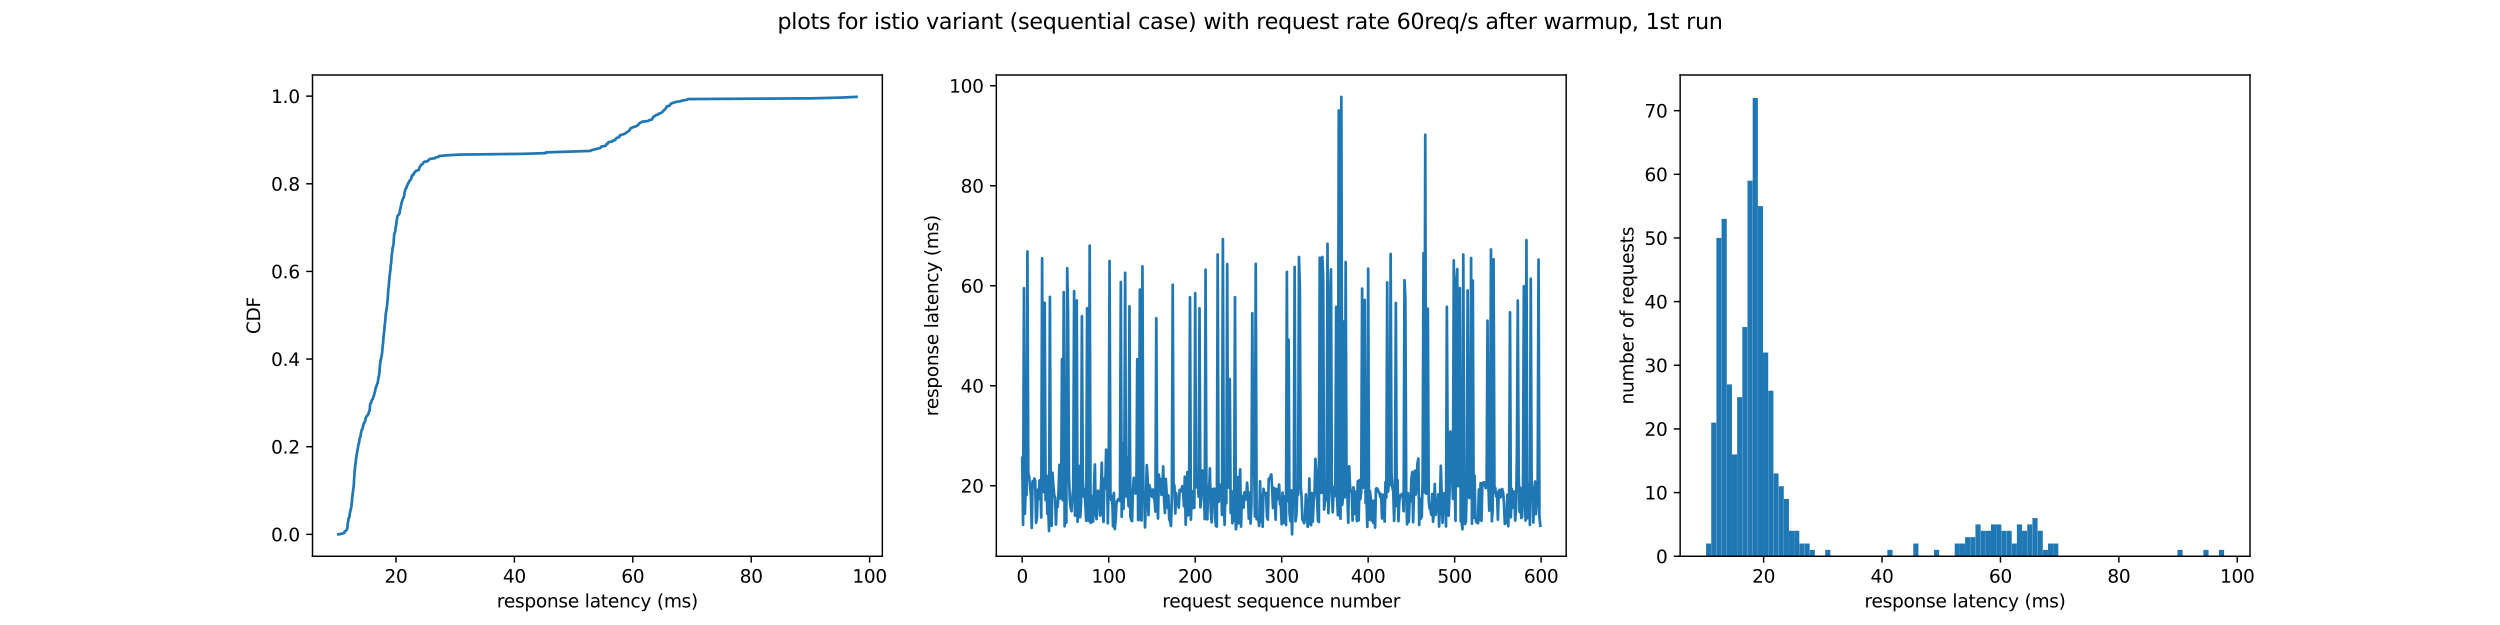 <?xml version="1.0" encoding="utf-8" standalone="no"?>
<!DOCTYPE svg PUBLIC "-//W3C//DTD SVG 1.1//EN"
  "http://www.w3.org/Graphics/SVG/1.1/DTD/svg11.dtd">
<svg xmlns:xlink="http://www.w3.org/1999/xlink" width="1382.4pt" height="345.6pt" viewBox="0 0 1382.4 345.6" xmlns="http://www.w3.org/2000/svg" version="1.1">
 <defs>
  <style type="text/css">*{stroke-linejoin: round; stroke-linecap: butt}</style>
 </defs>
 <g id="figure_1">
  <g id="patch_1">
   <path d="M 0 345.6 
L 1382.4 345.6 
L 1382.4 0 
L 0 0 
z
" style="fill: #ffffff"/>
  </g>
  <g id="axes_1">
   <g id="patch_2">
    <path d="M 172.8 307.584 
L 487.906 307.584 
L 487.906 41.472 
L 172.8 41.472 
z
" style="fill: #ffffff"/>
   </g>
   <g id="matplotlib.axis_1">
    <g id="xtick_1">
     <g id="line2d_1">
      <defs>
       <path id="m47fe2995f5" d="M 0 0 
L 0 3.5 
" style="stroke: #000000; stroke-width: 0.8"/>
      </defs>
      <g>
       <use xlink:href="#m47fe2995f5" x="218.963" y="307.584" style="stroke: #000000; stroke-width: 0.8"/>
      </g>
     </g>
     <g id="text_1">
      <!-- 20 -->
      <g transform="translate(212.601 322.182) scale(0.1 -0.1)">
       <defs>
        <path id="DejaVuSans-32" d="M 1228 531 
L 3431 531 
L 3431 0 
L 469 0 
L 469 531 
Q 828 903 1448 1529 
Q 2069 2156 2228 2338 
Q 2531 2678 2651 2914 
Q 2772 3150 2772 3378 
Q 2772 3750 2511 3984 
Q 2250 4219 1831 4219 
Q 1534 4219 1204 4116 
Q 875 4013 500 3803 
L 500 4441 
Q 881 4594 1212 4672 
Q 1544 4750 1819 4750 
Q 2544 4750 2975 4387 
Q 3406 4025 3406 3419 
Q 3406 3131 3298 2873 
Q 3191 2616 2906 2266 
Q 2828 2175 2409 1742 
Q 1991 1309 1228 531 
z
" transform="scale(0.016)"/>
        <path id="DejaVuSans-30" d="M 2034 4250 
Q 1547 4250 1301 3770 
Q 1056 3291 1056 2328 
Q 1056 1369 1301 889 
Q 1547 409 2034 409 
Q 2525 409 2770 889 
Q 3016 1369 3016 2328 
Q 3016 3291 2770 3770 
Q 2525 4250 2034 4250 
z
M 2034 4750 
Q 2819 4750 3233 4129 
Q 3647 3509 3647 2328 
Q 3647 1150 3233 529 
Q 2819 -91 2034 -91 
Q 1250 -91 836 529 
Q 422 1150 422 2328 
Q 422 3509 836 4129 
Q 1250 4750 2034 4750 
z
" transform="scale(0.016)"/>
       </defs>
       <use xlink:href="#DejaVuSans-32"/>
       <use xlink:href="#DejaVuSans-30" x="63.623"/>
      </g>
     </g>
    </g>
    <g id="xtick_2">
     <g id="line2d_2">
      <g>
       <use xlink:href="#m47fe2995f5" x="284.439" y="307.584" style="stroke: #000000; stroke-width: 0.8"/>
      </g>
     </g>
     <g id="text_2">
      <!-- 40 -->
      <g transform="translate(278.076 322.182) scale(0.1 -0.1)">
       <defs>
        <path id="DejaVuSans-34" d="M 2419 4116 
L 825 1625 
L 2419 1625 
L 2419 4116 
z
M 2253 4666 
L 3047 4666 
L 3047 1625 
L 3713 1625 
L 3713 1100 
L 3047 1100 
L 3047 0 
L 2419 0 
L 2419 1100 
L 313 1100 
L 313 1709 
L 2253 4666 
z
" transform="scale(0.016)"/>
       </defs>
       <use xlink:href="#DejaVuSans-34"/>
       <use xlink:href="#DejaVuSans-30" x="63.623"/>
      </g>
     </g>
    </g>
    <g id="xtick_3">
     <g id="line2d_3">
      <g>
       <use xlink:href="#m47fe2995f5" x="349.914" y="307.584" style="stroke: #000000; stroke-width: 0.8"/>
      </g>
     </g>
     <g id="text_3">
      <!-- 60 -->
      <g transform="translate(343.552 322.182) scale(0.1 -0.1)">
       <defs>
        <path id="DejaVuSans-36" d="M 2113 2584 
Q 1688 2584 1439 2293 
Q 1191 2003 1191 1497 
Q 1191 994 1439 701 
Q 1688 409 2113 409 
Q 2538 409 2786 701 
Q 3034 994 3034 1497 
Q 3034 2003 2786 2293 
Q 2538 2584 2113 2584 
z
M 3366 4563 
L 3366 3988 
Q 3128 4100 2886 4159 
Q 2644 4219 2406 4219 
Q 1781 4219 1451 3797 
Q 1122 3375 1075 2522 
Q 1259 2794 1537 2939 
Q 1816 3084 2150 3084 
Q 2853 3084 3261 2657 
Q 3669 2231 3669 1497 
Q 3669 778 3244 343 
Q 2819 -91 2113 -91 
Q 1303 -91 875 529 
Q 447 1150 447 2328 
Q 447 3434 972 4092 
Q 1497 4750 2381 4750 
Q 2619 4750 2861 4703 
Q 3103 4656 3366 4563 
z
" transform="scale(0.016)"/>
       </defs>
       <use xlink:href="#DejaVuSans-36"/>
       <use xlink:href="#DejaVuSans-30" x="63.623"/>
      </g>
     </g>
    </g>
    <g id="xtick_4">
     <g id="line2d_4">
      <g>
       <use xlink:href="#m47fe2995f5" x="415.39" y="307.584" style="stroke: #000000; stroke-width: 0.8"/>
      </g>
     </g>
     <g id="text_4">
      <!-- 80 -->
      <g transform="translate(409.027 322.182) scale(0.1 -0.1)">
       <defs>
        <path id="DejaVuSans-38" d="M 2034 2216 
Q 1584 2216 1326 1975 
Q 1069 1734 1069 1313 
Q 1069 891 1326 650 
Q 1584 409 2034 409 
Q 2484 409 2743 651 
Q 3003 894 3003 1313 
Q 3003 1734 2745 1975 
Q 2488 2216 2034 2216 
z
M 1403 2484 
Q 997 2584 770 2862 
Q 544 3141 544 3541 
Q 544 4100 942 4425 
Q 1341 4750 2034 4750 
Q 2731 4750 3128 4425 
Q 3525 4100 3525 3541 
Q 3525 3141 3298 2862 
Q 3072 2584 2669 2484 
Q 3125 2378 3379 2068 
Q 3634 1759 3634 1313 
Q 3634 634 3220 271 
Q 2806 -91 2034 -91 
Q 1263 -91 848 271 
Q 434 634 434 1313 
Q 434 1759 690 2068 
Q 947 2378 1403 2484 
z
M 1172 3481 
Q 1172 3119 1398 2916 
Q 1625 2713 2034 2713 
Q 2441 2713 2670 2916 
Q 2900 3119 2900 3481 
Q 2900 3844 2670 4047 
Q 2441 4250 2034 4250 
Q 1625 4250 1398 4047 
Q 1172 3844 1172 3481 
z
" transform="scale(0.016)"/>
       </defs>
       <use xlink:href="#DejaVuSans-38"/>
       <use xlink:href="#DejaVuSans-30" x="63.623"/>
      </g>
     </g>
    </g>
    <g id="xtick_5">
     <g id="line2d_5">
      <g>
       <use xlink:href="#m47fe2995f5" x="480.865" y="307.584" style="stroke: #000000; stroke-width: 0.8"/>
      </g>
     </g>
     <g id="text_5">
      <!-- 100 -->
      <g transform="translate(471.322 322.182) scale(0.1 -0.1)">
       <defs>
        <path id="DejaVuSans-31" d="M 794 531 
L 1825 531 
L 1825 4091 
L 703 3866 
L 703 4441 
L 1819 4666 
L 2450 4666 
L 2450 531 
L 3481 531 
L 3481 0 
L 794 0 
L 794 531 
z
" transform="scale(0.016)"/>
       </defs>
       <use xlink:href="#DejaVuSans-31"/>
       <use xlink:href="#DejaVuSans-30" x="63.623"/>
       <use xlink:href="#DejaVuSans-30" x="127.246"/>
      </g>
     </g>
    </g>
    <g id="text_6">
     <!-- response latency (ms) -->
     <g transform="translate(274.723 335.861) scale(0.1 -0.1)">
      <defs>
       <path id="DejaVuSans-72" d="M 2631 2963 
Q 2534 3019 2420 3045 
Q 2306 3072 2169 3072 
Q 1681 3072 1420 2755 
Q 1159 2438 1159 1844 
L 1159 0 
L 581 0 
L 581 3500 
L 1159 3500 
L 1159 2956 
Q 1341 3275 1631 3429 
Q 1922 3584 2338 3584 
Q 2397 3584 2469 3576 
Q 2541 3569 2628 3553 
L 2631 2963 
z
" transform="scale(0.016)"/>
       <path id="DejaVuSans-65" d="M 3597 1894 
L 3597 1613 
L 953 1613 
Q 991 1019 1311 708 
Q 1631 397 2203 397 
Q 2534 397 2845 478 
Q 3156 559 3463 722 
L 3463 178 
Q 3153 47 2828 -22 
Q 2503 -91 2169 -91 
Q 1331 -91 842 396 
Q 353 884 353 1716 
Q 353 2575 817 3079 
Q 1281 3584 2069 3584 
Q 2775 3584 3186 3129 
Q 3597 2675 3597 1894 
z
M 3022 2063 
Q 3016 2534 2758 2815 
Q 2500 3097 2075 3097 
Q 1594 3097 1305 2825 
Q 1016 2553 972 2059 
L 3022 2063 
z
" transform="scale(0.016)"/>
       <path id="DejaVuSans-73" d="M 2834 3397 
L 2834 2853 
Q 2591 2978 2328 3040 
Q 2066 3103 1784 3103 
Q 1356 3103 1142 2972 
Q 928 2841 928 2578 
Q 928 2378 1081 2264 
Q 1234 2150 1697 2047 
L 1894 2003 
Q 2506 1872 2764 1633 
Q 3022 1394 3022 966 
Q 3022 478 2636 193 
Q 2250 -91 1575 -91 
Q 1294 -91 989 -36 
Q 684 19 347 128 
L 347 722 
Q 666 556 975 473 
Q 1284 391 1588 391 
Q 1994 391 2212 530 
Q 2431 669 2431 922 
Q 2431 1156 2273 1281 
Q 2116 1406 1581 1522 
L 1381 1569 
Q 847 1681 609 1914 
Q 372 2147 372 2553 
Q 372 3047 722 3315 
Q 1072 3584 1716 3584 
Q 2034 3584 2315 3537 
Q 2597 3491 2834 3397 
z
" transform="scale(0.016)"/>
       <path id="DejaVuSans-70" d="M 1159 525 
L 1159 -1331 
L 581 -1331 
L 581 3500 
L 1159 3500 
L 1159 2969 
Q 1341 3281 1617 3432 
Q 1894 3584 2278 3584 
Q 2916 3584 3314 3078 
Q 3713 2572 3713 1747 
Q 3713 922 3314 415 
Q 2916 -91 2278 -91 
Q 1894 -91 1617 61 
Q 1341 213 1159 525 
z
M 3116 1747 
Q 3116 2381 2855 2742 
Q 2594 3103 2138 3103 
Q 1681 3103 1420 2742 
Q 1159 2381 1159 1747 
Q 1159 1113 1420 752 
Q 1681 391 2138 391 
Q 2594 391 2855 752 
Q 3116 1113 3116 1747 
z
" transform="scale(0.016)"/>
       <path id="DejaVuSans-6f" d="M 1959 3097 
Q 1497 3097 1228 2736 
Q 959 2375 959 1747 
Q 959 1119 1226 758 
Q 1494 397 1959 397 
Q 2419 397 2687 759 
Q 2956 1122 2956 1747 
Q 2956 2369 2687 2733 
Q 2419 3097 1959 3097 
z
M 1959 3584 
Q 2709 3584 3137 3096 
Q 3566 2609 3566 1747 
Q 3566 888 3137 398 
Q 2709 -91 1959 -91 
Q 1206 -91 779 398 
Q 353 888 353 1747 
Q 353 2609 779 3096 
Q 1206 3584 1959 3584 
z
" transform="scale(0.016)"/>
       <path id="DejaVuSans-6e" d="M 3513 2113 
L 3513 0 
L 2938 0 
L 2938 2094 
Q 2938 2591 2744 2837 
Q 2550 3084 2163 3084 
Q 1697 3084 1428 2787 
Q 1159 2491 1159 1978 
L 1159 0 
L 581 0 
L 581 3500 
L 1159 3500 
L 1159 2956 
Q 1366 3272 1645 3428 
Q 1925 3584 2291 3584 
Q 2894 3584 3203 3211 
Q 3513 2838 3513 2113 
z
" transform="scale(0.016)"/>
       <path id="DejaVuSans-20" transform="scale(0.016)"/>
       <path id="DejaVuSans-6c" d="M 603 4863 
L 1178 4863 
L 1178 0 
L 603 0 
L 603 4863 
z
" transform="scale(0.016)"/>
       <path id="DejaVuSans-61" d="M 2194 1759 
Q 1497 1759 1228 1600 
Q 959 1441 959 1056 
Q 959 750 1161 570 
Q 1363 391 1709 391 
Q 2188 391 2477 730 
Q 2766 1069 2766 1631 
L 2766 1759 
L 2194 1759 
z
M 3341 1997 
L 3341 0 
L 2766 0 
L 2766 531 
Q 2569 213 2275 61 
Q 1981 -91 1556 -91 
Q 1019 -91 701 211 
Q 384 513 384 1019 
Q 384 1609 779 1909 
Q 1175 2209 1959 2209 
L 2766 2209 
L 2766 2266 
Q 2766 2663 2505 2880 
Q 2244 3097 1772 3097 
Q 1472 3097 1187 3025 
Q 903 2953 641 2809 
L 641 3341 
Q 956 3463 1253 3523 
Q 1550 3584 1831 3584 
Q 2591 3584 2966 3190 
Q 3341 2797 3341 1997 
z
" transform="scale(0.016)"/>
       <path id="DejaVuSans-74" d="M 1172 4494 
L 1172 3500 
L 2356 3500 
L 2356 3053 
L 1172 3053 
L 1172 1153 
Q 1172 725 1289 603 
Q 1406 481 1766 481 
L 2356 481 
L 2356 0 
L 1766 0 
Q 1100 0 847 248 
Q 594 497 594 1153 
L 594 3053 
L 172 3053 
L 172 3500 
L 594 3500 
L 594 4494 
L 1172 4494 
z
" transform="scale(0.016)"/>
       <path id="DejaVuSans-63" d="M 3122 3366 
L 3122 2828 
Q 2878 2963 2633 3030 
Q 2388 3097 2138 3097 
Q 1578 3097 1268 2742 
Q 959 2388 959 1747 
Q 959 1106 1268 751 
Q 1578 397 2138 397 
Q 2388 397 2633 464 
Q 2878 531 3122 666 
L 3122 134 
Q 2881 22 2623 -34 
Q 2366 -91 2075 -91 
Q 1284 -91 818 406 
Q 353 903 353 1747 
Q 353 2603 823 3093 
Q 1294 3584 2113 3584 
Q 2378 3584 2631 3529 
Q 2884 3475 3122 3366 
z
" transform="scale(0.016)"/>
       <path id="DejaVuSans-79" d="M 2059 -325 
Q 1816 -950 1584 -1140 
Q 1353 -1331 966 -1331 
L 506 -1331 
L 506 -850 
L 844 -850 
Q 1081 -850 1212 -737 
Q 1344 -625 1503 -206 
L 1606 56 
L 191 3500 
L 800 3500 
L 1894 763 
L 2988 3500 
L 3597 3500 
L 2059 -325 
z
" transform="scale(0.016)"/>
       <path id="DejaVuSans-28" d="M 1984 4856 
Q 1566 4138 1362 3434 
Q 1159 2731 1159 2009 
Q 1159 1288 1364 580 
Q 1569 -128 1984 -844 
L 1484 -844 
Q 1016 -109 783 600 
Q 550 1309 550 2009 
Q 550 2706 781 3412 
Q 1013 4119 1484 4856 
L 1984 4856 
z
" transform="scale(0.016)"/>
       <path id="DejaVuSans-6d" d="M 3328 2828 
Q 3544 3216 3844 3400 
Q 4144 3584 4550 3584 
Q 5097 3584 5394 3201 
Q 5691 2819 5691 2113 
L 5691 0 
L 5113 0 
L 5113 2094 
Q 5113 2597 4934 2840 
Q 4756 3084 4391 3084 
Q 3944 3084 3684 2787 
Q 3425 2491 3425 1978 
L 3425 0 
L 2847 0 
L 2847 2094 
Q 2847 2600 2669 2842 
Q 2491 3084 2119 3084 
Q 1678 3084 1418 2786 
Q 1159 2488 1159 1978 
L 1159 0 
L 581 0 
L 581 3500 
L 1159 3500 
L 1159 2956 
Q 1356 3278 1631 3431 
Q 1906 3584 2284 3584 
Q 2666 3584 2933 3390 
Q 3200 3197 3328 2828 
z
" transform="scale(0.016)"/>
       <path id="DejaVuSans-29" d="M 513 4856 
L 1013 4856 
Q 1481 4119 1714 3412 
Q 1947 2706 1947 2009 
Q 1947 1309 1714 600 
Q 1481 -109 1013 -844 
L 513 -844 
Q 928 -128 1133 580 
Q 1338 1288 1338 2009 
Q 1338 2731 1133 3434 
Q 928 4138 513 4856 
z
" transform="scale(0.016)"/>
      </defs>
      <use xlink:href="#DejaVuSans-72"/>
      <use xlink:href="#DejaVuSans-65" x="38.863"/>
      <use xlink:href="#DejaVuSans-73" x="100.387"/>
      <use xlink:href="#DejaVuSans-70" x="152.486"/>
      <use xlink:href="#DejaVuSans-6f" x="215.963"/>
      <use xlink:href="#DejaVuSans-6e" x="277.145"/>
      <use xlink:href="#DejaVuSans-73" x="340.523"/>
      <use xlink:href="#DejaVuSans-65" x="392.623"/>
      <use xlink:href="#DejaVuSans-20" x="454.146"/>
      <use xlink:href="#DejaVuSans-6c" x="485.934"/>
      <use xlink:href="#DejaVuSans-61" x="513.717"/>
      <use xlink:href="#DejaVuSans-74" x="574.996"/>
      <use xlink:href="#DejaVuSans-65" x="614.205"/>
      <use xlink:href="#DejaVuSans-6e" x="675.729"/>
      <use xlink:href="#DejaVuSans-63" x="739.107"/>
      <use xlink:href="#DejaVuSans-79" x="794.088"/>
      <use xlink:href="#DejaVuSans-20" x="853.268"/>
      <use xlink:href="#DejaVuSans-28" x="885.055"/>
      <use xlink:href="#DejaVuSans-6d" x="924.068"/>
      <use xlink:href="#DejaVuSans-73" x="1021.48"/>
      <use xlink:href="#DejaVuSans-29" x="1073.58"/>
     </g>
    </g>
   </g>
   <g id="matplotlib.axis_2">
    <g id="ytick_1">
     <g id="line2d_6">
      <defs>
       <path id="mcfcbd28970" d="M 0 0 
L -3.5 0 
" style="stroke: #000000; stroke-width: 0.8"/>
      </defs>
      <g>
       <use xlink:href="#mcfcbd28970" x="172.8" y="295.488" style="stroke: #000000; stroke-width: 0.8"/>
      </g>
     </g>
     <g id="text_7">
      <!-- 0.0 -->
      <g transform="translate(149.897 299.287) scale(0.1 -0.1)">
       <defs>
        <path id="DejaVuSans-2e" d="M 684 794 
L 1344 794 
L 1344 0 
L 684 0 
L 684 794 
z
" transform="scale(0.016)"/>
       </defs>
       <use xlink:href="#DejaVuSans-30"/>
       <use xlink:href="#DejaVuSans-2e" x="63.623"/>
       <use xlink:href="#DejaVuSans-30" x="95.41"/>
      </g>
     </g>
    </g>
    <g id="ytick_2">
     <g id="line2d_7">
      <g>
       <use xlink:href="#mcfcbd28970" x="172.8" y="247.023" style="stroke: #000000; stroke-width: 0.8"/>
      </g>
     </g>
     <g id="text_8">
      <!-- 0.2 -->
      <g transform="translate(149.897 250.822) scale(0.1 -0.1)">
       <use xlink:href="#DejaVuSans-30"/>
       <use xlink:href="#DejaVuSans-2e" x="63.623"/>
       <use xlink:href="#DejaVuSans-32" x="95.41"/>
      </g>
     </g>
    </g>
    <g id="ytick_3">
     <g id="line2d_8">
      <g>
       <use xlink:href="#mcfcbd28970" x="172.8" y="198.558" style="stroke: #000000; stroke-width: 0.8"/>
      </g>
     </g>
     <g id="text_9">
      <!-- 0.4 -->
      <g transform="translate(149.897 202.358) scale(0.1 -0.1)">
       <use xlink:href="#DejaVuSans-30"/>
       <use xlink:href="#DejaVuSans-2e" x="63.623"/>
       <use xlink:href="#DejaVuSans-34" x="95.41"/>
      </g>
     </g>
    </g>
    <g id="ytick_4">
     <g id="line2d_9">
      <g>
       <use xlink:href="#mcfcbd28970" x="172.8" y="150.094" style="stroke: #000000; stroke-width: 0.8"/>
      </g>
     </g>
     <g id="text_10">
      <!-- 0.6 -->
      <g transform="translate(149.897 153.893) scale(0.1 -0.1)">
       <use xlink:href="#DejaVuSans-30"/>
       <use xlink:href="#DejaVuSans-2e" x="63.623"/>
       <use xlink:href="#DejaVuSans-36" x="95.41"/>
      </g>
     </g>
    </g>
    <g id="ytick_5">
     <g id="line2d_10">
      <g>
       <use xlink:href="#mcfcbd28970" x="172.8" y="101.629" style="stroke: #000000; stroke-width: 0.8"/>
      </g>
     </g>
     <g id="text_11">
      <!-- 0.8 -->
      <g transform="translate(149.897 105.428) scale(0.1 -0.1)">
       <use xlink:href="#DejaVuSans-30"/>
       <use xlink:href="#DejaVuSans-2e" x="63.623"/>
       <use xlink:href="#DejaVuSans-38" x="95.41"/>
      </g>
     </g>
    </g>
    <g id="ytick_6">
     <g id="line2d_11">
      <g>
       <use xlink:href="#mcfcbd28970" x="172.8" y="53.164" style="stroke: #000000; stroke-width: 0.8"/>
      </g>
     </g>
     <g id="text_12">
      <!-- 1.0 -->
      <g transform="translate(149.897 56.963) scale(0.1 -0.1)">
       <use xlink:href="#DejaVuSans-31"/>
       <use xlink:href="#DejaVuSans-2e" x="63.623"/>
       <use xlink:href="#DejaVuSans-30" x="95.41"/>
      </g>
     </g>
    </g>
    <g id="text_13">
     <!-- CDF -->
     <g transform="translate(143.817 184.745) rotate(-90) scale(0.1 -0.1)">
      <defs>
       <path id="DejaVuSans-43" d="M 4122 4306 
L 4122 3641 
Q 3803 3938 3442 4084 
Q 3081 4231 2675 4231 
Q 1875 4231 1450 3742 
Q 1025 3253 1025 2328 
Q 1025 1406 1450 917 
Q 1875 428 2675 428 
Q 3081 428 3442 575 
Q 3803 722 4122 1019 
L 4122 359 
Q 3791 134 3420 21 
Q 3050 -91 2638 -91 
Q 1578 -91 968 557 
Q 359 1206 359 2328 
Q 359 3453 968 4101 
Q 1578 4750 2638 4750 
Q 3056 4750 3426 4639 
Q 3797 4528 4122 4306 
z
" transform="scale(0.016)"/>
       <path id="DejaVuSans-44" d="M 1259 4147 
L 1259 519 
L 2022 519 
Q 2988 519 3436 956 
Q 3884 1394 3884 2338 
Q 3884 3275 3436 3711 
Q 2988 4147 2022 4147 
L 1259 4147 
z
M 628 4666 
L 1925 4666 
Q 3281 4666 3915 4102 
Q 4550 3538 4550 2338 
Q 4550 1131 3912 565 
Q 3275 0 1925 0 
L 628 0 
L 628 4666 
z
" transform="scale(0.016)"/>
       <path id="DejaVuSans-46" d="M 628 4666 
L 3309 4666 
L 3309 4134 
L 1259 4134 
L 1259 2759 
L 3109 2759 
L 3109 2228 
L 1259 2228 
L 1259 0 
L 628 0 
L 628 4666 
z
" transform="scale(0.016)"/>
      </defs>
      <use xlink:href="#DejaVuSans-43"/>
      <use xlink:href="#DejaVuSans-44" x="69.824"/>
      <use xlink:href="#DejaVuSans-46" x="146.826"/>
     </g>
    </g>
   </g>
   <g id="line2d_12">
    <path d="M 187.123 295.488 
L 189.297 295.084 
L 190.424 294.68 
L 190.564 293.873 
L 191.354 293.469 
L 192.028 292.257 
L 192.44 288.622 
L 192.612 287.814 
L 192.754 286.603 
L 193.074 286.199 
L 193.229 285.795 
L 193.445 283.776 
L 194.379 279.737 
L 194.449 278.121 
L 194.618 277.718 
L 194.7 275.698 
L 195.655 268.025 
L 195.787 265.198 
L 195.998 262.37 
L 196.045 260.755 
L 196.169 260.351 
L 196.29 258.332 
L 196.452 257.524 
L 196.543 256.312 
L 196.758 255.505 
L 196.796 253.889 
L 196.96 253.485 
L 197.167 251.466 
L 197.431 250.658 
L 197.561 249.446 
L 197.978 247.427 
L 198.032 246.619 
L 198.595 244.6 
L 198.828 242.581 
L 199.039 242.177 
L 199.099 241.773 
L 199.303 241.369 
L 199.467 240.561 
L 199.588 239.754 
L 199.594 239.35 
L 199.845 238.542 
L 199.99 237.734 
L 200.336 237.33 
L 200.596 236.523 
L 200.616 236.119 
L 201.004 234.907 
L 201.126 234.099 
L 201.582 233.695 
L 201.789 232.888 
L 202.035 232.484 
L 202.056 232.08 
L 202.21 231.676 
L 202.272 230.868 
L 202.609 230.464 
L 202.77 230.061 
L 203.352 229.657 
L 203.446 229.253 
L 203.807 228.849 
L 203.863 228.041 
L 204.329 227.233 
L 204.59 224.81 
L 204.661 223.599 
L 204.829 223.195 
L 205.332 222.387 
L 205.47 221.983 
L 205.474 221.579 
L 205.685 221.175 
L 206.066 220.771 
L 206.251 220.368 
L 206.263 219.964 
L 206.909 218.348 
L 206.915 217.944 
L 207.512 215.925 
L 207.643 214.713 
L 207.984 213.906 
L 208.256 213.502 
L 208.376 212.694 
L 208.535 212.29 
L 208.843 211.886 
L 209.189 209.463 
L 209.195 209.059 
L 209.62 207.444 
L 209.821 205.424 
L 209.925 204.617 
L 210.171 200.982 
L 210.358 200.174 
L 210.556 198.558 
L 210.811 198.155 
L 211.356 194.52 
L 211.51 192.096 
L 211.632 191.289 
L 211.908 188.865 
L 212.015 186.846 
L 212.038 186.038 
L 212.203 185.635 
L 212.337 183.615 
L 212.5 183.211 
L 212.691 179.98 
L 213.029 177.557 
L 213.168 175.134 
L 213.344 173.518 
L 213.785 170.691 
L 214.044 169.076 
L 214.35 165.441 
L 214.463 164.229 
L 214.777 159.383 
L 214.918 158.979 
L 215.152 155.748 
L 215.513 152.113 
L 215.619 151.305 
L 215.691 150.094 
L 215.865 149.69 
L 216.04 146.863 
L 216.268 145.651 
L 216.523 142.42 
L 216.618 140.805 
L 216.813 139.997 
L 216.922 139.189 
L 217.035 137.574 
L 217.066 137.17 
L 217.254 136.766 
L 217.4 135.958 
L 217.586 135.15 
L 217.773 132.323 
L 217.95 129.9 
L 218.037 129.092 
L 218.355 128.688 
L 218.639 127.477 
L 218.685 125.861 
L 218.916 125.457 
L 219.511 121.015 
L 219.765 119.803 
L 219.832 119.399 
L 220.122 118.995 
L 220.688 118.592 
L 220.705 118.188 
L 220.986 117.784 
L 221.089 116.572 
L 221.575 114.553 
L 221.577 114.149 
L 221.948 112.937 
L 222.02 112.13 
L 222.112 111.726 
L 222.391 111.322 
L 222.636 110.11 
L 223.17 109.302 
L 223.423 108.495 
L 223.662 106.879 
L 223.72 106.072 
L 223.944 105.668 
L 224.16 104.86 
L 224.325 104.456 
L 224.647 104.052 
L 224.889 103.244 
L 224.952 102.841 
L 225.5 102.033 
L 225.547 101.629 
L 225.73 101.225 
L 226.076 100.821 
L 226.366 100.013 
L 226.888 99.61 
L 227.419 98.802 
L 227.457 97.994 
L 227.882 97.59 
L 227.941 96.782 
L 228.836 96.379 
L 228.849 95.975 
L 229.005 95.571 
L 229.539 95.167 
L 229.68 94.763 
L 230.352 94.359 
L 231.593 93.955 
L 232.054 92.34 
L 232.48 91.936 
L 232.887 91.128 
L 233.567 90.724 
L 233.978 90.32 
L 234.078 89.917 
L 234.64 89.513 
L 236.567 89.109 
L 236.757 88.705 
L 237.662 87.897 
L 240.474 87.493 
L 240.883 87.089 
L 242.575 86.686 
L 242.774 86.282 
L 246.95 85.878 
L 254.466 85.474 
L 288.897 85.07 
L 301.83 84.666 
L 301.916 84.262 
L 326.506 83.455 
L 327.03 83.051 
L 331.944 81.839 
L 332.33 81.435 
L 332.555 81.031 
L 334.95 80.627 
L 335.188 80.224 
L 335.205 79.82 
L 336.084 79.416 
L 336.092 79.012 
L 336.529 78.608 
L 338.675 78.204 
L 338.759 77.8 
L 340.237 77.397 
L 340.3 76.993 
L 340.633 76.589 
L 341.222 76.185 
L 342.449 75.781 
L 342.459 75.377 
L 342.633 74.973 
L 343.5 74.569 
L 345.064 74.166 
L 346.364 73.358 
L 347.448 72.55 
L 348.06 72.146 
L 348.339 71.742 
L 348.379 71.338 
L 348.646 70.935 
L 350.593 70.127 
L 352.07 69.723 
L 352.342 69.319 
L 353.091 68.915 
L 353.54 68.107 
L 354.549 67.704 
L 355.062 67.3 
L 358.449 66.896 
L 358.989 66.492 
L 360.467 66.088 
L 361.133 64.876 
L 361.433 64.473 
L 362.235 64.069 
L 362.639 63.665 
L 364.111 63.261 
L 364.279 62.857 
L 365.507 62.453 
L 366.147 62.049 
L 367.254 60.838 
L 367.859 60.434 
L 368.27 59.626 
L 368.742 59.222 
L 368.784 58.818 
L 370.376 58.414 
L 370.46 58.011 
L 370.772 57.607 
L 371.243 57.203 
L 373.682 56.395 
L 376.194 55.991 
L 377.383 55.587 
L 379.796 55.183 
L 380.495 54.78 
L 448.801 54.376 
L 464.69 53.972 
L 473.583 53.568 
L 473.583 53.568 
" clip-path="url(#p120892d450)" style="fill: none; stroke: #1f77b4; stroke-width: 1.5; stroke-linecap: square"/>
   </g>
   <g id="patch_3">
    <path d="M 172.8 307.584 
L 172.8 41.472 
" style="fill: none; stroke: #000000; stroke-width: 0.8; stroke-linejoin: miter; stroke-linecap: square"/>
   </g>
   <g id="patch_4">
    <path d="M 487.906 307.584 
L 487.906 41.472 
" style="fill: none; stroke: #000000; stroke-width: 0.8; stroke-linejoin: miter; stroke-linecap: square"/>
   </g>
   <g id="patch_5">
    <path d="M 172.8 307.584 
L 487.906 307.584 
" style="fill: none; stroke: #000000; stroke-width: 0.8; stroke-linejoin: miter; stroke-linecap: square"/>
   </g>
   <g id="patch_6">
    <path d="M 172.8 41.472 
L 487.906 41.472 
" style="fill: none; stroke: #000000; stroke-width: 0.8; stroke-linejoin: miter; stroke-linecap: square"/>
   </g>
  </g>
  <g id="axes_2">
   <g id="patch_7">
    <path d="M 550.927 307.584 
L 866.033 307.584 
L 866.033 41.472 
L 550.927 41.472 
z
" style="fill: #ffffff"/>
   </g>
   <g id="matplotlib.axis_3">
    <g id="xtick_6">
     <g id="line2d_13">
      <g>
       <use xlink:href="#m47fe2995f5" x="565.25" y="307.584" style="stroke: #000000; stroke-width: 0.8"/>
      </g>
     </g>
     <g id="text_14">
      <!-- 0 -->
      <g transform="translate(562.069 322.182) scale(0.1 -0.1)">
       <use xlink:href="#DejaVuSans-30"/>
      </g>
     </g>
    </g>
    <g id="xtick_7">
     <g id="line2d_14">
      <g>
       <use xlink:href="#m47fe2995f5" x="613.073" y="307.584" style="stroke: #000000; stroke-width: 0.8"/>
      </g>
     </g>
     <g id="text_15">
      <!-- 100 -->
      <g transform="translate(603.529 322.182) scale(0.1 -0.1)">
       <use xlink:href="#DejaVuSans-31"/>
       <use xlink:href="#DejaVuSans-30" x="63.623"/>
       <use xlink:href="#DejaVuSans-30" x="127.246"/>
      </g>
     </g>
    </g>
    <g id="xtick_8">
     <g id="line2d_15">
      <g>
       <use xlink:href="#m47fe2995f5" x="660.896" y="307.584" style="stroke: #000000; stroke-width: 0.8"/>
      </g>
     </g>
     <g id="text_16">
      <!-- 200 -->
      <g transform="translate(651.352 322.182) scale(0.1 -0.1)">
       <use xlink:href="#DejaVuSans-32"/>
       <use xlink:href="#DejaVuSans-30" x="63.623"/>
       <use xlink:href="#DejaVuSans-30" x="127.246"/>
      </g>
     </g>
    </g>
    <g id="xtick_9">
     <g id="line2d_16">
      <g>
       <use xlink:href="#m47fe2995f5" x="708.719" y="307.584" style="stroke: #000000; stroke-width: 0.8"/>
      </g>
     </g>
     <g id="text_17">
      <!-- 300 -->
      <g transform="translate(699.175 322.182) scale(0.1 -0.1)">
       <defs>
        <path id="DejaVuSans-33" d="M 2597 2516 
Q 3050 2419 3304 2112 
Q 3559 1806 3559 1356 
Q 3559 666 3084 287 
Q 2609 -91 1734 -91 
Q 1441 -91 1130 -33 
Q 819 25 488 141 
L 488 750 
Q 750 597 1062 519 
Q 1375 441 1716 441 
Q 2309 441 2620 675 
Q 2931 909 2931 1356 
Q 2931 1769 2642 2001 
Q 2353 2234 1838 2234 
L 1294 2234 
L 1294 2753 
L 1863 2753 
Q 2328 2753 2575 2939 
Q 2822 3125 2822 3475 
Q 2822 3834 2567 4026 
Q 2313 4219 1838 4219 
Q 1578 4219 1281 4162 
Q 984 4106 628 3988 
L 628 4550 
Q 988 4650 1302 4700 
Q 1616 4750 1894 4750 
Q 2613 4750 3031 4423 
Q 3450 4097 3450 3541 
Q 3450 3153 3228 2886 
Q 3006 2619 2597 2516 
z
" transform="scale(0.016)"/>
       </defs>
       <use xlink:href="#DejaVuSans-33"/>
       <use xlink:href="#DejaVuSans-30" x="63.623"/>
       <use xlink:href="#DejaVuSans-30" x="127.246"/>
      </g>
     </g>
    </g>
    <g id="xtick_10">
     <g id="line2d_17">
      <g>
       <use xlink:href="#m47fe2995f5" x="756.542" y="307.584" style="stroke: #000000; stroke-width: 0.8"/>
      </g>
     </g>
     <g id="text_18">
      <!-- 400 -->
      <g transform="translate(746.998 322.182) scale(0.1 -0.1)">
       <use xlink:href="#DejaVuSans-34"/>
       <use xlink:href="#DejaVuSans-30" x="63.623"/>
       <use xlink:href="#DejaVuSans-30" x="127.246"/>
      </g>
     </g>
    </g>
    <g id="xtick_11">
     <g id="line2d_18">
      <g>
       <use xlink:href="#m47fe2995f5" x="804.365" y="307.584" style="stroke: #000000; stroke-width: 0.8"/>
      </g>
     </g>
     <g id="text_19">
      <!-- 500 -->
      <g transform="translate(794.821 322.182) scale(0.1 -0.1)">
       <defs>
        <path id="DejaVuSans-35" d="M 691 4666 
L 3169 4666 
L 3169 4134 
L 1269 4134 
L 1269 2991 
Q 1406 3038 1543 3061 
Q 1681 3084 1819 3084 
Q 2600 3084 3056 2656 
Q 3513 2228 3513 1497 
Q 3513 744 3044 326 
Q 2575 -91 1722 -91 
Q 1428 -91 1123 -41 
Q 819 9 494 109 
L 494 744 
Q 775 591 1075 516 
Q 1375 441 1709 441 
Q 2250 441 2565 725 
Q 2881 1009 2881 1497 
Q 2881 1984 2565 2268 
Q 2250 2553 1709 2553 
Q 1456 2553 1204 2497 
Q 953 2441 691 2322 
L 691 4666 
z
" transform="scale(0.016)"/>
       </defs>
       <use xlink:href="#DejaVuSans-35"/>
       <use xlink:href="#DejaVuSans-30" x="63.623"/>
       <use xlink:href="#DejaVuSans-30" x="127.246"/>
      </g>
     </g>
    </g>
    <g id="xtick_12">
     <g id="line2d_19">
      <g>
       <use xlink:href="#m47fe2995f5" x="852.188" y="307.584" style="stroke: #000000; stroke-width: 0.8"/>
      </g>
     </g>
     <g id="text_20">
      <!-- 600 -->
      <g transform="translate(842.644 322.182) scale(0.1 -0.1)">
       <use xlink:href="#DejaVuSans-36"/>
       <use xlink:href="#DejaVuSans-30" x="63.623"/>
       <use xlink:href="#DejaVuSans-30" x="127.246"/>
      </g>
     </g>
    </g>
    <g id="text_21">
     <!-- request sequence number -->
     <g transform="translate(642.689 335.861) scale(0.1 -0.1)">
      <defs>
       <path id="DejaVuSans-71" d="M 947 1747 
Q 947 1113 1208 752 
Q 1469 391 1925 391 
Q 2381 391 2643 752 
Q 2906 1113 2906 1747 
Q 2906 2381 2643 2742 
Q 2381 3103 1925 3103 
Q 1469 3103 1208 2742 
Q 947 2381 947 1747 
z
M 2906 525 
Q 2725 213 2448 61 
Q 2172 -91 1784 -91 
Q 1150 -91 751 415 
Q 353 922 353 1747 
Q 353 2572 751 3078 
Q 1150 3584 1784 3584 
Q 2172 3584 2448 3432 
Q 2725 3281 2906 2969 
L 2906 3500 
L 3481 3500 
L 3481 -1331 
L 2906 -1331 
L 2906 525 
z
" transform="scale(0.016)"/>
       <path id="DejaVuSans-75" d="M 544 1381 
L 544 3500 
L 1119 3500 
L 1119 1403 
Q 1119 906 1312 657 
Q 1506 409 1894 409 
Q 2359 409 2629 706 
Q 2900 1003 2900 1516 
L 2900 3500 
L 3475 3500 
L 3475 0 
L 2900 0 
L 2900 538 
Q 2691 219 2414 64 
Q 2138 -91 1772 -91 
Q 1169 -91 856 284 
Q 544 659 544 1381 
z
M 1991 3584 
L 1991 3584 
z
" transform="scale(0.016)"/>
       <path id="DejaVuSans-62" d="M 3116 1747 
Q 3116 2381 2855 2742 
Q 2594 3103 2138 3103 
Q 1681 3103 1420 2742 
Q 1159 2381 1159 1747 
Q 1159 1113 1420 752 
Q 1681 391 2138 391 
Q 2594 391 2855 752 
Q 3116 1113 3116 1747 
z
M 1159 2969 
Q 1341 3281 1617 3432 
Q 1894 3584 2278 3584 
Q 2916 3584 3314 3078 
Q 3713 2572 3713 1747 
Q 3713 922 3314 415 
Q 2916 -91 2278 -91 
Q 1894 -91 1617 61 
Q 1341 213 1159 525 
L 1159 0 
L 581 0 
L 581 4863 
L 1159 4863 
L 1159 2969 
z
" transform="scale(0.016)"/>
      </defs>
      <use xlink:href="#DejaVuSans-72"/>
      <use xlink:href="#DejaVuSans-65" x="38.863"/>
      <use xlink:href="#DejaVuSans-71" x="100.387"/>
      <use xlink:href="#DejaVuSans-75" x="163.863"/>
      <use xlink:href="#DejaVuSans-65" x="227.242"/>
      <use xlink:href="#DejaVuSans-73" x="288.766"/>
      <use xlink:href="#DejaVuSans-74" x="340.865"/>
      <use xlink:href="#DejaVuSans-20" x="380.074"/>
      <use xlink:href="#DejaVuSans-73" x="411.861"/>
      <use xlink:href="#DejaVuSans-65" x="463.961"/>
      <use xlink:href="#DejaVuSans-71" x="525.484"/>
      <use xlink:href="#DejaVuSans-75" x="588.961"/>
      <use xlink:href="#DejaVuSans-65" x="652.34"/>
      <use xlink:href="#DejaVuSans-6e" x="713.863"/>
      <use xlink:href="#DejaVuSans-63" x="777.242"/>
      <use xlink:href="#DejaVuSans-65" x="832.223"/>
      <use xlink:href="#DejaVuSans-20" x="893.746"/>
      <use xlink:href="#DejaVuSans-6e" x="925.533"/>
      <use xlink:href="#DejaVuSans-75" x="988.912"/>
      <use xlink:href="#DejaVuSans-6d" x="1052.291"/>
      <use xlink:href="#DejaVuSans-62" x="1149.703"/>
      <use xlink:href="#DejaVuSans-65" x="1213.18"/>
      <use xlink:href="#DejaVuSans-72" x="1274.703"/>
     </g>
    </g>
   </g>
   <g id="matplotlib.axis_4">
    <g id="ytick_7">
     <g id="line2d_20">
      <g>
       <use xlink:href="#mcfcbd28970" x="550.927" y="268.599" style="stroke: #000000; stroke-width: 0.8"/>
      </g>
     </g>
     <g id="text_22">
      <!-- 20 -->
      <g transform="translate(531.202 272.398) scale(0.1 -0.1)">
       <use xlink:href="#DejaVuSans-32"/>
       <use xlink:href="#DejaVuSans-30" x="63.623"/>
      </g>
     </g>
    </g>
    <g id="ytick_8">
     <g id="line2d_21">
      <g>
       <use xlink:href="#mcfcbd28970" x="550.927" y="213.303" style="stroke: #000000; stroke-width: 0.8"/>
      </g>
     </g>
     <g id="text_23">
      <!-- 40 -->
      <g transform="translate(531.202 217.103) scale(0.1 -0.1)">
       <use xlink:href="#DejaVuSans-34"/>
       <use xlink:href="#DejaVuSans-30" x="63.623"/>
      </g>
     </g>
    </g>
    <g id="ytick_9">
     <g id="line2d_22">
      <g>
       <use xlink:href="#mcfcbd28970" x="550.927" y="158.008" style="stroke: #000000; stroke-width: 0.8"/>
      </g>
     </g>
     <g id="text_24">
      <!-- 60 -->
      <g transform="translate(531.202 161.807) scale(0.1 -0.1)">
       <use xlink:href="#DejaVuSans-36"/>
       <use xlink:href="#DejaVuSans-30" x="63.623"/>
      </g>
     </g>
    </g>
    <g id="ytick_10">
     <g id="line2d_23">
      <g>
       <use xlink:href="#mcfcbd28970" x="550.927" y="102.713" style="stroke: #000000; stroke-width: 0.8"/>
      </g>
     </g>
     <g id="text_25">
      <!-- 80 -->
      <g transform="translate(531.202 106.512) scale(0.1 -0.1)">
       <use xlink:href="#DejaVuSans-38"/>
       <use xlink:href="#DejaVuSans-30" x="63.623"/>
      </g>
     </g>
    </g>
    <g id="ytick_11">
     <g id="line2d_24">
      <g>
       <use xlink:href="#mcfcbd28970" x="550.927" y="47.418" style="stroke: #000000; stroke-width: 0.8"/>
      </g>
     </g>
     <g id="text_26">
      <!-- 100 -->
      <g transform="translate(524.84 51.217) scale(0.1 -0.1)">
       <use xlink:href="#DejaVuSans-31"/>
       <use xlink:href="#DejaVuSans-30" x="63.623"/>
       <use xlink:href="#DejaVuSans-30" x="127.246"/>
      </g>
     </g>
    </g>
    <g id="text_27">
     <!-- response latency (ms) -->
     <g transform="translate(518.76 230.158) rotate(-90) scale(0.1 -0.1)">
      <use xlink:href="#DejaVuSans-72"/>
      <use xlink:href="#DejaVuSans-65" x="38.863"/>
      <use xlink:href="#DejaVuSans-73" x="100.387"/>
      <use xlink:href="#DejaVuSans-70" x="152.486"/>
      <use xlink:href="#DejaVuSans-6f" x="215.963"/>
      <use xlink:href="#DejaVuSans-6e" x="277.145"/>
      <use xlink:href="#DejaVuSans-73" x="340.523"/>
      <use xlink:href="#DejaVuSans-65" x="392.623"/>
      <use xlink:href="#DejaVuSans-20" x="454.146"/>
      <use xlink:href="#DejaVuSans-6c" x="485.934"/>
      <use xlink:href="#DejaVuSans-61" x="513.717"/>
      <use xlink:href="#DejaVuSans-74" x="574.996"/>
      <use xlink:href="#DejaVuSans-65" x="614.205"/>
      <use xlink:href="#DejaVuSans-6e" x="675.729"/>
      <use xlink:href="#DejaVuSans-63" x="739.107"/>
      <use xlink:href="#DejaVuSans-79" x="794.088"/>
      <use xlink:href="#DejaVuSans-20" x="853.268"/>
      <use xlink:href="#DejaVuSans-28" x="885.055"/>
      <use xlink:href="#DejaVuSans-6d" x="924.068"/>
      <use xlink:href="#DejaVuSans-73" x="1021.48"/>
      <use xlink:href="#DejaVuSans-29" x="1073.58"/>
     </g>
    </g>
   </g>
   <g id="line2d_25">
    <path d="M 565.25 253.11 
L 565.728 290.175 
L 566.207 159.338 
L 566.685 284.093 
L 567.163 271.105 
L 567.641 273.716 
L 568.119 139.026 
L 568.598 261.457 
L 569.076 263.657 
L 570.032 274.045 
L 570.511 291.915 
L 570.989 266.116 
L 571.467 269.017 
L 571.945 264.627 
L 572.424 265.704 
L 572.902 289.113 
L 573.38 286.275 
L 573.858 270.809 
L 574.336 275.906 
L 574.815 265.64 
L 575.293 268.399 
L 575.771 286.163 
L 576.249 142.854 
L 576.728 263.038 
L 577.206 272.134 
L 577.684 167.429 
L 578.162 276.512 
L 578.64 262.884 
L 579.119 284.194 
L 579.597 280.11 
L 580.075 293.652 
L 580.553 164.158 
L 581.032 285.374 
L 581.51 290.773 
L 581.988 261.425 
L 582.466 268.587 
L 582.945 273.676 
L 583.423 275.234 
L 583.901 290.063 
L 584.379 277.641 
L 584.857 280.289 
L 585.336 271.44 
L 585.814 257.044 
L 586.292 275.701 
L 586.77 273.235 
L 587.249 198.544 
L 587.727 276.667 
L 588.205 161.508 
L 588.683 291.04 
L 589.162 274.288 
L 589.64 289.042 
L 590.118 148.28 
L 590.596 172.858 
L 591.074 261.665 
L 591.553 276.171 
L 592.031 280.737 
L 592.509 282.695 
L 592.987 275.111 
L 593.466 269.697 
L 593.944 161.006 
L 594.422 285.163 
L 594.9 268.638 
L 595.379 166.128 
L 595.857 288.57 
L 596.813 257.631 
L 597.291 286 
L 597.77 278.773 
L 598.248 174.816 
L 598.726 264.392 
L 599.204 274.557 
L 599.683 270.656 
L 600.639 288.006 
L 601.117 170.43 
L 601.596 277.87 
L 602.074 287.978 
L 602.552 135.814 
L 603.03 289.112 
L 603.508 274.276 
L 603.987 288.625 
L 604.465 288.317 
L 604.943 269.565 
L 605.421 256.84 
L 605.9 283.887 
L 606.378 287.039 
L 606.856 271.604 
L 607.334 271.401 
L 607.813 275.023 
L 608.291 285.064 
L 609.247 255.834 
L 609.725 282.894 
L 610.204 288.627 
L 610.682 264.63 
L 611.16 270.042 
L 611.638 248.658 
L 612.117 255.36 
L 612.595 289.374 
L 613.073 262.591 
L 613.551 144.299 
L 614.03 273.303 
L 614.508 276.735 
L 614.986 274.195 
L 615.464 291.031 
L 615.942 272.572 
L 616.421 292.582 
L 616.899 287.747 
L 617.377 278.056 
L 617.855 276.847 
L 618.334 276.024 
L 618.812 275.757 
L 619.29 277.063 
L 619.768 155.958 
L 620.247 285.764 
L 620.725 244.963 
L 621.203 281.398 
L 621.681 269.675 
L 622.159 150.8 
L 622.638 274.467 
L 623.116 252.807 
L 623.594 272.372 
L 624.072 279.99 
L 624.551 169.313 
L 625.029 285.425 
L 625.507 287.533 
L 625.985 288.171 
L 626.464 270.898 
L 626.942 264.209 
L 627.898 272.902 
L 628.376 272.212 
L 628.855 198.616 
L 629.333 287.609 
L 629.811 269.604 
L 630.289 160.091 
L 630.768 287.583 
L 631.246 287.801 
L 631.724 147.262 
L 632.202 273.895 
L 632.681 272.494 
L 633.159 291.636 
L 634.115 257.183 
L 634.593 264.318 
L 635.072 284.834 
L 635.55 268.244 
L 636.028 270.244 
L 636.985 274.63 
L 637.463 270.66 
L 637.941 275.302 
L 638.419 276.115 
L 638.898 282.877 
L 639.376 175.953 
L 639.854 274.307 
L 640.332 286.72 
L 640.81 262.436 
L 641.289 270.98 
L 641.767 264.912 
L 642.245 273.632 
L 642.723 270.776 
L 643.202 257.932 
L 643.68 276.416 
L 644.158 283.662 
L 644.636 264.832 
L 645.593 280.842 
L 646.071 273.907 
L 646.549 287.146 
L 647.027 288.28 
L 647.506 290.853 
L 647.984 275.024 
L 648.462 157.435 
L 648.94 271.124 
L 649.419 268.374 
L 649.897 283.953 
L 650.375 272.671 
L 650.853 278.553 
L 651.331 276.362 
L 651.81 280.682 
L 652.288 270.875 
L 652.766 271.878 
L 653.244 271.067 
L 653.723 268.861 
L 654.201 271.362 
L 654.679 279.994 
L 655.157 263.594 
L 655.636 290.149 
L 656.114 271.201 
L 656.592 261.017 
L 657.07 284.956 
L 657.548 272.753 
L 658.027 164.313 
L 658.505 287.351 
L 658.983 274.737 
L 659.461 271.726 
L 659.94 280.887 
L 660.418 280.764 
L 660.896 162.104 
L 661.374 269.43 
L 661.853 266.53 
L 662.331 266.391 
L 662.809 274.688 
L 663.287 170.445 
L 663.765 280.535 
L 664.244 276.146 
L 664.722 260.118 
L 665.2 273.435 
L 665.678 266.017 
L 666.157 287.061 
L 666.635 149.097 
L 667.113 275.483 
L 667.591 287.18 
L 668.07 268.544 
L 668.548 273.534 
L 669.026 258.98 
L 669.504 282.274 
L 669.982 288.825 
L 670.461 270.46 
L 670.939 274.935 
L 671.417 270.227 
L 671.895 286.342 
L 672.374 290.878 
L 672.852 291.191 
L 673.33 140.657 
L 673.808 277.539 
L 674.287 274.484 
L 674.765 269.737 
L 675.243 267.921 
L 675.721 284.744 
L 676.199 132.182 
L 676.678 272.001 
L 677.156 290.247 
L 677.634 268.861 
L 678.112 278.255 
L 678.591 146.019 
L 679.069 269.497 
L 679.547 269.667 
L 680.025 209.539 
L 680.504 283.695 
L 680.982 271.674 
L 681.46 289.301 
L 681.938 273.997 
L 682.416 288.039 
L 682.895 164.304 
L 683.373 292.7 
L 683.851 289.312 
L 684.329 263.799 
L 684.808 289.366 
L 685.286 270.616 
L 685.764 259.548 
L 686.242 291.181 
L 686.721 274.24 
L 687.677 280.726 
L 688.155 272.203 
L 688.633 276.147 
L 689.112 276.094 
L 689.59 266.878 
L 690.068 274.447 
L 690.546 286.763 
L 691.025 272.399 
L 691.503 289.476 
L 691.981 279.148 
L 692.459 173.184 
L 692.938 263.541 
L 693.416 248.489 
L 693.894 285.605 
L 694.372 145.877 
L 694.85 287.066 
L 695.329 286.334 
L 695.807 287.006 
L 696.285 290.819 
L 696.763 266.078 
L 697.242 288.3 
L 697.72 273.551 
L 698.198 291.296 
L 698.676 270.335 
L 699.155 273.599 
L 699.633 272.9 
L 700.111 272.591 
L 700.589 285.651 
L 701.067 287.343 
L 701.546 264.731 
L 702.024 265.045 
L 702.502 263.329 
L 702.98 262.347 
L 703.459 270.275 
L 703.937 280.958 
L 704.415 269.749 
L 704.893 271.949 
L 705.372 287.395 
L 705.85 270.323 
L 706.328 276.054 
L 706.806 275.866 
L 707.284 267.95 
L 707.763 278.831 
L 708.241 279.324 
L 708.719 289.865 
L 709.197 272.346 
L 709.676 289.143 
L 710.154 274.498 
L 710.632 279.49 
L 711.11 290.332 
L 711.588 150.344 
L 712.067 277.087 
L 712.545 187.833 
L 713.023 283.223 
L 713.501 288.201 
L 713.98 271.073 
L 714.458 295.488 
L 714.936 275.016 
L 715.414 276.209 
L 715.893 147.603 
L 716.371 288.28 
L 716.849 284.989 
L 717.327 272.331 
L 717.805 273.61 
L 718.284 142.108 
L 718.762 159.079 
L 719.24 268.906 
L 719.718 274.97 
L 720.197 287.319 
L 720.675 288.051 
L 721.153 289.325 
L 721.631 286.321 
L 722.11 273.344 
L 722.588 280.677 
L 723.066 291.31 
L 723.544 287.999 
L 724.022 264.581 
L 724.501 289.36 
L 724.979 290.462 
L 725.457 272.585 
L 725.935 288.413 
L 726.414 276.905 
L 726.892 272.379 
L 727.37 253.732 
L 727.848 259.667 
L 728.327 276.322 
L 728.805 288.088 
L 729.283 288.673 
L 729.761 142.506 
L 730.239 264.712 
L 730.718 272.597 
L 731.196 142.073 
L 731.674 153.661 
L 732.152 281.783 
L 733.109 274.79 
L 733.587 276.489 
L 734.065 134.81 
L 734.544 283.765 
L 735.022 271.85 
L 735.5 163.425 
L 735.978 148.922 
L 736.456 270.764 
L 736.935 283.277 
L 737.413 271.141 
L 737.891 269.112 
L 738.369 274.284 
L 738.848 169.688 
L 739.326 274.48 
L 739.804 284.961 
L 740.282 61.078 
L 740.761 269.512 
L 741.239 286.866 
L 741.717 53.568 
L 742.195 279.192 
L 742.673 274.676 
L 743.152 177.777 
L 743.63 274.981 
L 744.108 144.84 
L 744.586 274.598 
L 745.065 274.798 
L 745.543 289.012 
L 746.021 257.837 
L 746.499 268.872 
L 746.978 271.988 
L 747.456 271.768 
L 747.934 287.833 
L 748.412 269.454 
L 748.89 284.11 
L 749.369 271.793 
L 749.847 278.269 
L 750.325 288.135 
L 750.803 266.067 
L 751.282 287.769 
L 751.76 265.497 
L 752.238 276.038 
L 752.716 271.584 
L 753.195 159.574 
L 753.673 269.692 
L 754.151 268.6 
L 754.629 165.846 
L 755.107 278.173 
L 755.586 274.006 
L 756.064 291.345 
L 756.542 148.533 
L 757.02 287.336 
L 757.499 271.423 
L 757.977 275.426 
L 758.455 287.954 
L 758.933 276.982 
L 759.412 289.159 
L 759.89 276.853 
L 760.368 291.733 
L 760.846 270.2 
L 761.324 270.006 
L 761.803 270.579 
L 762.281 271.934 
L 762.759 272.432 
L 763.237 274.892 
L 763.716 273.225 
L 764.194 286.673 
L 764.672 276.249 
L 765.15 273.514 
L 765.629 288.385 
L 766.107 266.604 
L 766.585 275.127 
L 767.063 156.188 
L 767.541 271.817 
L 768.02 266.803 
L 768.498 268.258 
L 768.976 140.394 
L 769.454 261.905 
L 769.933 269.454 
L 770.411 272.014 
L 770.889 287.98 
L 771.367 271.184 
L 771.846 167.5 
L 772.324 279.812 
L 772.802 265.51 
L 773.28 288.205 
L 773.758 277.145 
L 774.237 273.911 
L 774.715 274.057 
L 775.193 273.063 
L 775.671 273.706 
L 776.15 282.725 
L 776.628 154.946 
L 777.106 165.349 
L 777.584 273.117 
L 778.062 289.953 
L 778.541 272.714 
L 779.019 288.551 
L 779.497 275.283 
L 779.975 277.405 
L 780.454 264.769 
L 780.932 261.066 
L 781.41 288.76 
L 781.888 272.157 
L 782.367 260.261 
L 782.845 273.493 
L 783.323 266.464 
L 783.801 256.265 
L 784.279 253.571 
L 784.758 290.307 
L 785.236 275.699 
L 785.714 286.783 
L 786.192 285.603 
L 786.671 264.07 
L 787.149 139.996 
L 787.627 272.208 
L 788.105 74.497 
L 788.584 272.972 
L 789.062 266.392 
L 789.54 170.646 
L 790.018 276.469 
L 790.496 281.161 
L 790.975 281.371 
L 791.453 284.621 
L 791.931 273.118 
L 792.409 288.512 
L 792.888 282.746 
L 793.366 267.62 
L 793.844 284.718 
L 794.322 279.334 
L 794.801 280.905 
L 795.279 273.373 
L 795.757 291.141 
L 796.235 278.778 
L 796.713 257.543 
L 797.67 289.089 
L 798.148 277.028 
L 798.626 272.753 
L 799.105 273.976 
L 799.583 291.082 
L 800.061 169.681 
L 800.539 257.754 
L 801.018 285.202 
L 801.496 273.835 
L 801.974 238.616 
L 802.93 261.458 
L 803.409 275.81 
L 803.887 143.973 
L 804.365 267.128 
L 804.843 287.993 
L 805.322 155.325 
L 805.8 148.816 
L 806.278 268.856 
L 806.756 261.029 
L 807.235 159.305 
L 807.713 288.283 
L 808.191 287.632 
L 808.669 292.679 
L 809.147 140.728 
L 809.626 271.215 
L 810.104 289.782 
L 810.582 288.271 
L 811.06 270.723 
L 811.539 160.607 
L 812.017 268.274 
L 812.495 275.338 
L 812.973 265.236 
L 813.452 142.647 
L 813.93 289.58 
L 814.408 155.135 
L 814.886 286.319 
L 815.364 263.078 
L 815.843 285.845 
L 816.321 288.68 
L 816.799 288.93 
L 817.277 289.348 
L 817.756 270.625 
L 818.234 287.544 
L 818.712 267.142 
L 819.19 287.983 
L 819.669 268.04 
L 820.147 266.826 
L 820.625 266.71 
L 821.581 269.919 
L 822.06 265.939 
L 822.538 177.334 
L 823.016 268.136 
L 823.494 282.41 
L 823.973 255.918 
L 824.451 137.936 
L 824.929 288.248 
L 825.407 281.703 
L 825.886 143.365 
L 826.364 272.342 
L 826.842 269.815 
L 827.32 274.46 
L 827.798 272.568 
L 828.277 287.342 
L 828.755 271.512 
L 829.233 270.839 
L 829.711 275.01 
L 830.19 271.561 
L 830.668 270.414 
L 831.146 272.293 
L 831.624 278.158 
L 832.103 289.725 
L 832.581 288.452 
L 833.059 289.158 
L 833.537 273.543 
L 834.015 290.998 
L 834.494 276.319 
L 834.972 172.668 
L 835.45 285.987 
L 835.928 270.276 
L 836.407 280.8 
L 837.363 271.769 
L 837.841 287.848 
L 838.32 281.351 
L 838.798 250.432 
L 839.276 166.181 
L 839.754 260.25 
L 840.232 283.102 
L 840.711 269.762 
L 841.189 286.457 
L 841.667 285.799 
L 842.145 269.38 
L 842.624 158.266 
L 843.102 271.872 
L 843.58 287.845 
L 844.058 132.773 
L 844.536 286.583 
L 845.015 267.865 
L 845.493 270.837 
L 845.971 290.248 
L 846.449 154.094 
L 846.928 266.89 
L 847.406 272.341 
L 847.884 288.908 
L 848.362 273.91 
L 848.841 266.253 
L 849.319 284.329 
L 849.797 278.406 
L 850.275 269.469 
L 850.753 143.532 
L 851.232 285.702 
L 851.71 290.732 
L 851.71 290.732 
" clip-path="url(#pa4a3e68cb2)" style="fill: none; stroke: #1f77b4; stroke-width: 1.5; stroke-linecap: square"/>
   </g>
   <g id="patch_8">
    <path d="M 550.927 307.584 
L 550.927 41.472 
" style="fill: none; stroke: #000000; stroke-width: 0.8; stroke-linejoin: miter; stroke-linecap: square"/>
   </g>
   <g id="patch_9">
    <path d="M 866.033 307.584 
L 866.033 41.472 
" style="fill: none; stroke: #000000; stroke-width: 0.8; stroke-linejoin: miter; stroke-linecap: square"/>
   </g>
   <g id="patch_10">
    <path d="M 550.927 307.584 
L 866.033 307.584 
" style="fill: none; stroke: #000000; stroke-width: 0.8; stroke-linejoin: miter; stroke-linecap: square"/>
   </g>
   <g id="patch_11">
    <path d="M 550.927 41.472 
L 866.033 41.472 
" style="fill: none; stroke: #000000; stroke-width: 0.8; stroke-linejoin: miter; stroke-linecap: square"/>
   </g>
  </g>
  <g id="axes_3">
   <g id="patch_12">
    <path d="M 929.054 307.584 
L 1244.16 307.584 
L 1244.16 41.472 
L 929.054 41.472 
z
" style="fill: #ffffff"/>
   </g>
   <g id="patch_13">
    <path d="M 943.377 307.584 
L 946.242 307.584 
L 946.242 300.544 
L 943.377 300.544 
z
" clip-path="url(#p25a7872e2a)" style="fill: #1f77b4"/>
   </g>
   <g id="patch_14">
    <path d="M 946.242 307.584 
L 949.106 307.584 
L 949.106 233.664 
L 946.242 233.664 
z
" clip-path="url(#p25a7872e2a)" style="fill: #1f77b4"/>
   </g>
   <g id="patch_15">
    <path d="M 949.106 307.584 
L 951.971 307.584 
L 951.971 131.584 
L 949.106 131.584 
z
" clip-path="url(#p25a7872e2a)" style="fill: #1f77b4"/>
   </g>
   <g id="patch_16">
    <path d="M 951.971 307.584 
L 954.836 307.584 
L 954.836 121.024 
L 951.971 121.024 
z
" clip-path="url(#p25a7872e2a)" style="fill: #1f77b4"/>
   </g>
   <g id="patch_17">
    <path d="M 954.836 307.584 
L 957.7 307.584 
L 957.7 212.544 
L 954.836 212.544 
z
" clip-path="url(#p25a7872e2a)" style="fill: #1f77b4"/>
   </g>
   <g id="patch_18">
    <path d="M 957.7 307.584 
L 960.565 307.584 
L 960.565 251.264 
L 957.7 251.264 
z
" clip-path="url(#p25a7872e2a)" style="fill: #1f77b4"/>
   </g>
   <g id="patch_19">
    <path d="M 960.565 307.584 
L 963.429 307.584 
L 963.429 219.584 
L 960.565 219.584 
z
" clip-path="url(#p25a7872e2a)" style="fill: #1f77b4"/>
   </g>
   <g id="patch_20">
    <path d="M 963.429 307.584 
L 966.294 307.584 
L 966.294 180.864 
L 963.429 180.864 
z
" clip-path="url(#p25a7872e2a)" style="fill: #1f77b4"/>
   </g>
   <g id="patch_21">
    <path d="M 966.294 307.584 
L 969.159 307.584 
L 969.159 99.904 
L 966.294 99.904 
z
" clip-path="url(#p25a7872e2a)" style="fill: #1f77b4"/>
   </g>
   <g id="patch_22">
    <path d="M 969.159 307.584 
L 972.023 307.584 
L 972.023 54.144 
L 969.159 54.144 
z
" clip-path="url(#p25a7872e2a)" style="fill: #1f77b4"/>
   </g>
   <g id="patch_23">
    <path d="M 972.023 307.584 
L 974.888 307.584 
L 974.888 113.984 
L 972.023 113.984 
z
" clip-path="url(#p25a7872e2a)" style="fill: #1f77b4"/>
   </g>
   <g id="patch_24">
    <path d="M 974.888 307.584 
L 977.752 307.584 
L 977.752 194.944 
L 974.888 194.944 
z
" clip-path="url(#p25a7872e2a)" style="fill: #1f77b4"/>
   </g>
   <g id="patch_25">
    <path d="M 977.752 307.584 
L 980.617 307.584 
L 980.617 216.064 
L 977.752 216.064 
z
" clip-path="url(#p25a7872e2a)" style="fill: #1f77b4"/>
   </g>
   <g id="patch_26">
    <path d="M 980.617 307.584 
L 983.481 307.584 
L 983.481 261.824 
L 980.617 261.824 
z
" clip-path="url(#p25a7872e2a)" style="fill: #1f77b4"/>
   </g>
   <g id="patch_27">
    <path d="M 983.481 307.584 
L 986.346 307.584 
L 986.346 268.864 
L 983.481 268.864 
z
" clip-path="url(#p25a7872e2a)" style="fill: #1f77b4"/>
   </g>
   <g id="patch_28">
    <path d="M 986.346 307.584 
L 989.211 307.584 
L 989.211 275.904 
L 986.346 275.904 
z
" clip-path="url(#p25a7872e2a)" style="fill: #1f77b4"/>
   </g>
   <g id="patch_29">
    <path d="M 989.211 307.584 
L 992.075 307.584 
L 992.075 293.504 
L 989.211 293.504 
z
" clip-path="url(#p25a7872e2a)" style="fill: #1f77b4"/>
   </g>
   <g id="patch_30">
    <path d="M 992.075 307.584 
L 994.94 307.584 
L 994.94 293.504 
L 992.075 293.504 
z
" clip-path="url(#p25a7872e2a)" style="fill: #1f77b4"/>
   </g>
   <g id="patch_31">
    <path d="M 994.94 307.584 
L 997.804 307.584 
L 997.804 300.544 
L 994.94 300.544 
z
" clip-path="url(#p25a7872e2a)" style="fill: #1f77b4"/>
   </g>
   <g id="patch_32">
    <path d="M 997.804 307.584 
L 1000.669 307.584 
L 1000.669 300.544 
L 997.804 300.544 
z
" clip-path="url(#p25a7872e2a)" style="fill: #1f77b4"/>
   </g>
   <g id="patch_33">
    <path d="M 1000.669 307.584 
L 1003.534 307.584 
L 1003.534 304.064 
L 1000.669 304.064 
z
" clip-path="url(#p25a7872e2a)" style="fill: #1f77b4"/>
   </g>
   <g id="patch_34">
    <path d="M 1003.534 307.584 
L 1006.398 307.584 
L 1006.398 307.584 
L 1003.534 307.584 
z
" clip-path="url(#p25a7872e2a)" style="fill: #1f77b4"/>
   </g>
   <g id="patch_35">
    <path d="M 1006.398 307.584 
L 1009.263 307.584 
L 1009.263 307.584 
L 1006.398 307.584 
z
" clip-path="url(#p25a7872e2a)" style="fill: #1f77b4"/>
   </g>
   <g id="patch_36">
    <path d="M 1009.263 307.584 
L 1012.127 307.584 
L 1012.127 304.064 
L 1009.263 304.064 
z
" clip-path="url(#p25a7872e2a)" style="fill: #1f77b4"/>
   </g>
   <g id="patch_37">
    <path d="M 1012.127 307.584 
L 1014.992 307.584 
L 1014.992 307.584 
L 1012.127 307.584 
z
" clip-path="url(#p25a7872e2a)" style="fill: #1f77b4"/>
   </g>
   <g id="patch_38">
    <path d="M 1014.992 307.584 
L 1017.857 307.584 
L 1017.857 307.584 
L 1014.992 307.584 
z
" clip-path="url(#p25a7872e2a)" style="fill: #1f77b4"/>
   </g>
   <g id="patch_39">
    <path d="M 1017.857 307.584 
L 1020.721 307.584 
L 1020.721 307.584 
L 1017.857 307.584 
z
" clip-path="url(#p25a7872e2a)" style="fill: #1f77b4"/>
   </g>
   <g id="patch_40">
    <path d="M 1020.721 307.584 
L 1023.586 307.584 
L 1023.586 307.584 
L 1020.721 307.584 
z
" clip-path="url(#p25a7872e2a)" style="fill: #1f77b4"/>
   </g>
   <g id="patch_41">
    <path d="M 1023.586 307.584 
L 1026.45 307.584 
L 1026.45 307.584 
L 1023.586 307.584 
z
" clip-path="url(#p25a7872e2a)" style="fill: #1f77b4"/>
   </g>
   <g id="patch_42">
    <path d="M 1026.45 307.584 
L 1029.315 307.584 
L 1029.315 307.584 
L 1026.45 307.584 
z
" clip-path="url(#p25a7872e2a)" style="fill: #1f77b4"/>
   </g>
   <g id="patch_43">
    <path d="M 1029.315 307.584 
L 1032.18 307.584 
L 1032.18 307.584 
L 1029.315 307.584 
z
" clip-path="url(#p25a7872e2a)" style="fill: #1f77b4"/>
   </g>
   <g id="patch_44">
    <path d="M 1032.18 307.584 
L 1035.044 307.584 
L 1035.044 307.584 
L 1032.18 307.584 
z
" clip-path="url(#p25a7872e2a)" style="fill: #1f77b4"/>
   </g>
   <g id="patch_45">
    <path d="M 1035.044 307.584 
L 1037.909 307.584 
L 1037.909 307.584 
L 1035.044 307.584 
z
" clip-path="url(#p25a7872e2a)" style="fill: #1f77b4"/>
   </g>
   <g id="patch_46">
    <path d="M 1037.909 307.584 
L 1040.773 307.584 
L 1040.773 307.584 
L 1037.909 307.584 
z
" clip-path="url(#p25a7872e2a)" style="fill: #1f77b4"/>
   </g>
   <g id="patch_47">
    <path d="M 1040.773 307.584 
L 1043.638 307.584 
L 1043.638 307.584 
L 1040.773 307.584 
z
" clip-path="url(#p25a7872e2a)" style="fill: #1f77b4"/>
   </g>
   <g id="patch_48">
    <path d="M 1043.638 307.584 
L 1046.503 307.584 
L 1046.503 304.064 
L 1043.638 304.064 
z
" clip-path="url(#p25a7872e2a)" style="fill: #1f77b4"/>
   </g>
   <g id="patch_49">
    <path d="M 1046.503 307.584 
L 1049.367 307.584 
L 1049.367 307.584 
L 1046.503 307.584 
z
" clip-path="url(#p25a7872e2a)" style="fill: #1f77b4"/>
   </g>
   <g id="patch_50">
    <path d="M 1049.367 307.584 
L 1052.232 307.584 
L 1052.232 307.584 
L 1049.367 307.584 
z
" clip-path="url(#p25a7872e2a)" style="fill: #1f77b4"/>
   </g>
   <g id="patch_51">
    <path d="M 1052.232 307.584 
L 1055.096 307.584 
L 1055.096 307.584 
L 1052.232 307.584 
z
" clip-path="url(#p25a7872e2a)" style="fill: #1f77b4"/>
   </g>
   <g id="patch_52">
    <path d="M 1055.096 307.584 
L 1057.961 307.584 
L 1057.961 307.584 
L 1055.096 307.584 
z
" clip-path="url(#p25a7872e2a)" style="fill: #1f77b4"/>
   </g>
   <g id="patch_53">
    <path d="M 1057.961 307.584 
L 1060.826 307.584 
L 1060.826 300.544 
L 1057.961 300.544 
z
" clip-path="url(#p25a7872e2a)" style="fill: #1f77b4"/>
   </g>
   <g id="patch_54">
    <path d="M 1060.826 307.584 
L 1063.69 307.584 
L 1063.69 307.584 
L 1060.826 307.584 
z
" clip-path="url(#p25a7872e2a)" style="fill: #1f77b4"/>
   </g>
   <g id="patch_55">
    <path d="M 1063.69 307.584 
L 1066.555 307.584 
L 1066.555 307.584 
L 1063.69 307.584 
z
" clip-path="url(#p25a7872e2a)" style="fill: #1f77b4"/>
   </g>
   <g id="patch_56">
    <path d="M 1066.555 307.584 
L 1069.419 307.584 
L 1069.419 307.584 
L 1066.555 307.584 
z
" clip-path="url(#p25a7872e2a)" style="fill: #1f77b4"/>
   </g>
   <g id="patch_57">
    <path d="M 1069.419 307.584 
L 1072.284 307.584 
L 1072.284 304.064 
L 1069.419 304.064 
z
" clip-path="url(#p25a7872e2a)" style="fill: #1f77b4"/>
   </g>
   <g id="patch_58">
    <path d="M 1072.284 307.584 
L 1075.149 307.584 
L 1075.149 307.584 
L 1072.284 307.584 
z
" clip-path="url(#p25a7872e2a)" style="fill: #1f77b4"/>
   </g>
   <g id="patch_59">
    <path d="M 1075.149 307.584 
L 1078.013 307.584 
L 1078.013 307.584 
L 1075.149 307.584 
z
" clip-path="url(#p25a7872e2a)" style="fill: #1f77b4"/>
   </g>
   <g id="patch_60">
    <path d="M 1078.013 307.584 
L 1080.878 307.584 
L 1080.878 307.584 
L 1078.013 307.584 
z
" clip-path="url(#p25a7872e2a)" style="fill: #1f77b4"/>
   </g>
   <g id="patch_61">
    <path d="M 1080.878 307.584 
L 1083.742 307.584 
L 1083.742 300.544 
L 1080.878 300.544 
z
" clip-path="url(#p25a7872e2a)" style="fill: #1f77b4"/>
   </g>
   <g id="patch_62">
    <path d="M 1083.742 307.584 
L 1086.607 307.584 
L 1086.607 300.544 
L 1083.742 300.544 
z
" clip-path="url(#p25a7872e2a)" style="fill: #1f77b4"/>
   </g>
   <g id="patch_63">
    <path d="M 1086.607 307.584 
L 1089.472 307.584 
L 1089.472 297.024 
L 1086.607 297.024 
z
" clip-path="url(#p25a7872e2a)" style="fill: #1f77b4"/>
   </g>
   <g id="patch_64">
    <path d="M 1089.472 307.584 
L 1092.336 307.584 
L 1092.336 297.024 
L 1089.472 297.024 
z
" clip-path="url(#p25a7872e2a)" style="fill: #1f77b4"/>
   </g>
   <g id="patch_65">
    <path d="M 1092.336 307.584 
L 1095.201 307.584 
L 1095.201 289.984 
L 1092.336 289.984 
z
" clip-path="url(#p25a7872e2a)" style="fill: #1f77b4"/>
   </g>
   <g id="patch_66">
    <path d="M 1095.201 307.584 
L 1098.065 307.584 
L 1098.065 293.504 
L 1095.201 293.504 
z
" clip-path="url(#p25a7872e2a)" style="fill: #1f77b4"/>
   </g>
   <g id="patch_67">
    <path d="M 1098.065 307.584 
L 1100.93 307.584 
L 1100.93 293.504 
L 1098.065 293.504 
z
" clip-path="url(#p25a7872e2a)" style="fill: #1f77b4"/>
   </g>
   <g id="patch_68">
    <path d="M 1100.93 307.584 
L 1103.795 307.584 
L 1103.795 289.984 
L 1100.93 289.984 
z
" clip-path="url(#p25a7872e2a)" style="fill: #1f77b4"/>
   </g>
   <g id="patch_69">
    <path d="M 1103.795 307.584 
L 1106.659 307.584 
L 1106.659 289.984 
L 1103.795 289.984 
z
" clip-path="url(#p25a7872e2a)" style="fill: #1f77b4"/>
   </g>
   <g id="patch_70">
    <path d="M 1106.659 307.584 
L 1109.524 307.584 
L 1109.524 293.504 
L 1106.659 293.504 
z
" clip-path="url(#p25a7872e2a)" style="fill: #1f77b4"/>
   </g>
   <g id="patch_71">
    <path d="M 1109.524 307.584 
L 1112.388 307.584 
L 1112.388 293.504 
L 1109.524 293.504 
z
" clip-path="url(#p25a7872e2a)" style="fill: #1f77b4"/>
   </g>
   <g id="patch_72">
    <path d="M 1112.388 307.584 
L 1115.253 307.584 
L 1115.253 300.544 
L 1112.388 300.544 
z
" clip-path="url(#p25a7872e2a)" style="fill: #1f77b4"/>
   </g>
   <g id="patch_73">
    <path d="M 1115.253 307.584 
L 1118.118 307.584 
L 1118.118 289.984 
L 1115.253 289.984 
z
" clip-path="url(#p25a7872e2a)" style="fill: #1f77b4"/>
   </g>
   <g id="patch_74">
    <path d="M 1118.118 307.584 
L 1120.982 307.584 
L 1120.982 293.504 
L 1118.118 293.504 
z
" clip-path="url(#p25a7872e2a)" style="fill: #1f77b4"/>
   </g>
   <g id="patch_75">
    <path d="M 1120.982 307.584 
L 1123.847 307.584 
L 1123.847 289.984 
L 1120.982 289.984 
z
" clip-path="url(#p25a7872e2a)" style="fill: #1f77b4"/>
   </g>
   <g id="patch_76">
    <path d="M 1123.847 307.584 
L 1126.711 307.584 
L 1126.711 286.464 
L 1123.847 286.464 
z
" clip-path="url(#p25a7872e2a)" style="fill: #1f77b4"/>
   </g>
   <g id="patch_77">
    <path d="M 1126.711 307.584 
L 1129.576 307.584 
L 1129.576 293.504 
L 1126.711 293.504 
z
" clip-path="url(#p25a7872e2a)" style="fill: #1f77b4"/>
   </g>
   <g id="patch_78">
    <path d="M 1129.576 307.584 
L 1132.441 307.584 
L 1132.441 304.064 
L 1129.576 304.064 
z
" clip-path="url(#p25a7872e2a)" style="fill: #1f77b4"/>
   </g>
   <g id="patch_79">
    <path d="M 1132.441 307.584 
L 1135.305 307.584 
L 1135.305 300.544 
L 1132.441 300.544 
z
" clip-path="url(#p25a7872e2a)" style="fill: #1f77b4"/>
   </g>
   <g id="patch_80">
    <path d="M 1135.305 307.584 
L 1138.17 307.584 
L 1138.17 300.544 
L 1135.305 300.544 
z
" clip-path="url(#p25a7872e2a)" style="fill: #1f77b4"/>
   </g>
   <g id="patch_81">
    <path d="M 1138.17 307.584 
L 1141.034 307.584 
L 1141.034 307.584 
L 1138.17 307.584 
z
" clip-path="url(#p25a7872e2a)" style="fill: #1f77b4"/>
   </g>
   <g id="patch_82">
    <path d="M 1141.034 307.584 
L 1143.899 307.584 
L 1143.899 307.584 
L 1141.034 307.584 
z
" clip-path="url(#p25a7872e2a)" style="fill: #1f77b4"/>
   </g>
   <g id="patch_83">
    <path d="M 1143.899 307.584 
L 1146.764 307.584 
L 1146.764 307.584 
L 1143.899 307.584 
z
" clip-path="url(#p25a7872e2a)" style="fill: #1f77b4"/>
   </g>
   <g id="patch_84">
    <path d="M 1146.764 307.584 
L 1149.628 307.584 
L 1149.628 307.584 
L 1146.764 307.584 
z
" clip-path="url(#p25a7872e2a)" style="fill: #1f77b4"/>
   </g>
   <g id="patch_85">
    <path d="M 1149.628 307.584 
L 1152.493 307.584 
L 1152.493 307.584 
L 1149.628 307.584 
z
" clip-path="url(#p25a7872e2a)" style="fill: #1f77b4"/>
   </g>
   <g id="patch_86">
    <path d="M 1152.493 307.584 
L 1155.357 307.584 
L 1155.357 307.584 
L 1152.493 307.584 
z
" clip-path="url(#p25a7872e2a)" style="fill: #1f77b4"/>
   </g>
   <g id="patch_87">
    <path d="M 1155.357 307.584 
L 1158.222 307.584 
L 1158.222 307.584 
L 1155.357 307.584 
z
" clip-path="url(#p25a7872e2a)" style="fill: #1f77b4"/>
   </g>
   <g id="patch_88">
    <path d="M 1158.222 307.584 
L 1161.087 307.584 
L 1161.087 307.584 
L 1158.222 307.584 
z
" clip-path="url(#p25a7872e2a)" style="fill: #1f77b4"/>
   </g>
   <g id="patch_89">
    <path d="M 1161.087 307.584 
L 1163.951 307.584 
L 1163.951 307.584 
L 1161.087 307.584 
z
" clip-path="url(#p25a7872e2a)" style="fill: #1f77b4"/>
   </g>
   <g id="patch_90">
    <path d="M 1163.951 307.584 
L 1166.816 307.584 
L 1166.816 307.584 
L 1163.951 307.584 
z
" clip-path="url(#p25a7872e2a)" style="fill: #1f77b4"/>
   </g>
   <g id="patch_91">
    <path d="M 1166.816 307.584 
L 1169.68 307.584 
L 1169.68 307.584 
L 1166.816 307.584 
z
" clip-path="url(#p25a7872e2a)" style="fill: #1f77b4"/>
   </g>
   <g id="patch_92">
    <path d="M 1169.68 307.584 
L 1172.545 307.584 
L 1172.545 307.584 
L 1169.68 307.584 
z
" clip-path="url(#p25a7872e2a)" style="fill: #1f77b4"/>
   </g>
   <g id="patch_93">
    <path d="M 1172.545 307.584 
L 1175.41 307.584 
L 1175.41 307.584 
L 1172.545 307.584 
z
" clip-path="url(#p25a7872e2a)" style="fill: #1f77b4"/>
   </g>
   <g id="patch_94">
    <path d="M 1175.41 307.584 
L 1178.274 307.584 
L 1178.274 307.584 
L 1175.41 307.584 
z
" clip-path="url(#p25a7872e2a)" style="fill: #1f77b4"/>
   </g>
   <g id="patch_95">
    <path d="M 1178.274 307.584 
L 1181.139 307.584 
L 1181.139 307.584 
L 1178.274 307.584 
z
" clip-path="url(#p25a7872e2a)" style="fill: #1f77b4"/>
   </g>
   <g id="patch_96">
    <path d="M 1181.139 307.584 
L 1184.003 307.584 
L 1184.003 307.584 
L 1181.139 307.584 
z
" clip-path="url(#p25a7872e2a)" style="fill: #1f77b4"/>
   </g>
   <g id="patch_97">
    <path d="M 1184.003 307.584 
L 1186.868 307.584 
L 1186.868 307.584 
L 1184.003 307.584 
z
" clip-path="url(#p25a7872e2a)" style="fill: #1f77b4"/>
   </g>
   <g id="patch_98">
    <path d="M 1186.868 307.584 
L 1189.733 307.584 
L 1189.733 307.584 
L 1186.868 307.584 
z
" clip-path="url(#p25a7872e2a)" style="fill: #1f77b4"/>
   </g>
   <g id="patch_99">
    <path d="M 1189.733 307.584 
L 1192.597 307.584 
L 1192.597 307.584 
L 1189.733 307.584 
z
" clip-path="url(#p25a7872e2a)" style="fill: #1f77b4"/>
   </g>
   <g id="patch_100">
    <path d="M 1192.597 307.584 
L 1195.462 307.584 
L 1195.462 307.584 
L 1192.597 307.584 
z
" clip-path="url(#p25a7872e2a)" style="fill: #1f77b4"/>
   </g>
   <g id="patch_101">
    <path d="M 1195.462 307.584 
L 1198.326 307.584 
L 1198.326 307.584 
L 1195.462 307.584 
z
" clip-path="url(#p25a7872e2a)" style="fill: #1f77b4"/>
   </g>
   <g id="patch_102">
    <path d="M 1198.326 307.584 
L 1201.191 307.584 
L 1201.191 307.584 
L 1198.326 307.584 
z
" clip-path="url(#p25a7872e2a)" style="fill: #1f77b4"/>
   </g>
   <g id="patch_103">
    <path d="M 1201.191 307.584 
L 1204.056 307.584 
L 1204.056 307.584 
L 1201.191 307.584 
z
" clip-path="url(#p25a7872e2a)" style="fill: #1f77b4"/>
   </g>
   <g id="patch_104">
    <path d="M 1204.056 307.584 
L 1206.92 307.584 
L 1206.92 304.064 
L 1204.056 304.064 
z
" clip-path="url(#p25a7872e2a)" style="fill: #1f77b4"/>
   </g>
   <g id="patch_105">
    <path d="M 1206.92 307.584 
L 1209.785 307.584 
L 1209.785 307.584 
L 1206.92 307.584 
z
" clip-path="url(#p25a7872e2a)" style="fill: #1f77b4"/>
   </g>
   <g id="patch_106">
    <path d="M 1209.785 307.584 
L 1212.649 307.584 
L 1212.649 307.584 
L 1209.785 307.584 
z
" clip-path="url(#p25a7872e2a)" style="fill: #1f77b4"/>
   </g>
   <g id="patch_107">
    <path d="M 1212.649 307.584 
L 1215.514 307.584 
L 1215.514 307.584 
L 1212.649 307.584 
z
" clip-path="url(#p25a7872e2a)" style="fill: #1f77b4"/>
   </g>
   <g id="patch_108">
    <path d="M 1215.514 307.584 
L 1218.379 307.584 
L 1218.379 307.584 
L 1215.514 307.584 
z
" clip-path="url(#p25a7872e2a)" style="fill: #1f77b4"/>
   </g>
   <g id="patch_109">
    <path d="M 1218.379 307.584 
L 1221.243 307.584 
L 1221.243 304.064 
L 1218.379 304.064 
z
" clip-path="url(#p25a7872e2a)" style="fill: #1f77b4"/>
   </g>
   <g id="patch_110">
    <path d="M 1221.243 307.584 
L 1224.108 307.584 
L 1224.108 307.584 
L 1221.243 307.584 
z
" clip-path="url(#p25a7872e2a)" style="fill: #1f77b4"/>
   </g>
   <g id="patch_111">
    <path d="M 1224.108 307.584 
L 1226.972 307.584 
L 1226.972 307.584 
L 1224.108 307.584 
z
" clip-path="url(#p25a7872e2a)" style="fill: #1f77b4"/>
   </g>
   <g id="patch_112">
    <path d="M 1226.972 307.584 
L 1229.837 307.584 
L 1229.837 304.064 
L 1226.972 304.064 
z
" clip-path="url(#p25a7872e2a)" style="fill: #1f77b4"/>
   </g>
   <g id="matplotlib.axis_5">
    <g id="xtick_13">
     <g id="line2d_26">
      <g>
       <use xlink:href="#m47fe2995f5" x="975.217" y="307.584" style="stroke: #000000; stroke-width: 0.8"/>
      </g>
     </g>
     <g id="text_28">
      <!-- 20 -->
      <g transform="translate(968.855 322.182) scale(0.1 -0.1)">
       <use xlink:href="#DejaVuSans-32"/>
       <use xlink:href="#DejaVuSans-30" x="63.623"/>
      </g>
     </g>
    </g>
    <g id="xtick_14">
     <g id="line2d_27">
      <g>
       <use xlink:href="#m47fe2995f5" x="1040.693" y="307.584" style="stroke: #000000; stroke-width: 0.8"/>
      </g>
     </g>
     <g id="text_29">
      <!-- 40 -->
      <g transform="translate(1034.33 322.182) scale(0.1 -0.1)">
       <use xlink:href="#DejaVuSans-34"/>
       <use xlink:href="#DejaVuSans-30" x="63.623"/>
      </g>
     </g>
    </g>
    <g id="xtick_15">
     <g id="line2d_28">
      <g>
       <use xlink:href="#m47fe2995f5" x="1106.168" y="307.584" style="stroke: #000000; stroke-width: 0.8"/>
      </g>
     </g>
     <g id="text_30">
      <!-- 60 -->
      <g transform="translate(1099.806 322.182) scale(0.1 -0.1)">
       <use xlink:href="#DejaVuSans-36"/>
       <use xlink:href="#DejaVuSans-30" x="63.623"/>
      </g>
     </g>
    </g>
    <g id="xtick_16">
     <g id="line2d_29">
      <g>
       <use xlink:href="#m47fe2995f5" x="1171.644" y="307.584" style="stroke: #000000; stroke-width: 0.8"/>
      </g>
     </g>
     <g id="text_31">
      <!-- 80 -->
      <g transform="translate(1165.281 322.182) scale(0.1 -0.1)">
       <use xlink:href="#DejaVuSans-38"/>
       <use xlink:href="#DejaVuSans-30" x="63.623"/>
      </g>
     </g>
    </g>
    <g id="xtick_17">
     <g id="line2d_30">
      <g>
       <use xlink:href="#m47fe2995f5" x="1237.119" y="307.584" style="stroke: #000000; stroke-width: 0.8"/>
      </g>
     </g>
     <g id="text_32">
      <!-- 100 -->
      <g transform="translate(1227.576 322.182) scale(0.1 -0.1)">
       <use xlink:href="#DejaVuSans-31"/>
       <use xlink:href="#DejaVuSans-30" x="63.623"/>
       <use xlink:href="#DejaVuSans-30" x="127.246"/>
      </g>
     </g>
    </g>
    <g id="text_33">
     <!-- response latency (ms) -->
     <g transform="translate(1030.977 335.861) scale(0.1 -0.1)">
      <use xlink:href="#DejaVuSans-72"/>
      <use xlink:href="#DejaVuSans-65" x="38.863"/>
      <use xlink:href="#DejaVuSans-73" x="100.387"/>
      <use xlink:href="#DejaVuSans-70" x="152.486"/>
      <use xlink:href="#DejaVuSans-6f" x="215.963"/>
      <use xlink:href="#DejaVuSans-6e" x="277.145"/>
      <use xlink:href="#DejaVuSans-73" x="340.523"/>
      <use xlink:href="#DejaVuSans-65" x="392.623"/>
      <use xlink:href="#DejaVuSans-20" x="454.146"/>
      <use xlink:href="#DejaVuSans-6c" x="485.934"/>
      <use xlink:href="#DejaVuSans-61" x="513.717"/>
      <use xlink:href="#DejaVuSans-74" x="574.996"/>
      <use xlink:href="#DejaVuSans-65" x="614.205"/>
      <use xlink:href="#DejaVuSans-6e" x="675.729"/>
      <use xlink:href="#DejaVuSans-63" x="739.107"/>
      <use xlink:href="#DejaVuSans-79" x="794.088"/>
      <use xlink:href="#DejaVuSans-20" x="853.268"/>
      <use xlink:href="#DejaVuSans-28" x="885.055"/>
      <use xlink:href="#DejaVuSans-6d" x="924.068"/>
      <use xlink:href="#DejaVuSans-73" x="1021.48"/>
      <use xlink:href="#DejaVuSans-29" x="1073.58"/>
     </g>
    </g>
   </g>
   <g id="matplotlib.axis_6">
    <g id="ytick_12">
     <g id="line2d_31">
      <g>
       <use xlink:href="#mcfcbd28970" x="929.054" y="307.584" style="stroke: #000000; stroke-width: 0.8"/>
      </g>
     </g>
     <g id="text_34">
      <!-- 0 -->
      <g transform="translate(915.692 311.383) scale(0.1 -0.1)">
       <use xlink:href="#DejaVuSans-30"/>
      </g>
     </g>
    </g>
    <g id="ytick_13">
     <g id="line2d_32">
      <g>
       <use xlink:href="#mcfcbd28970" x="929.054" y="272.384" style="stroke: #000000; stroke-width: 0.8"/>
      </g>
     </g>
     <g id="text_35">
      <!-- 10 -->
      <g transform="translate(909.329 276.183) scale(0.1 -0.1)">
       <use xlink:href="#DejaVuSans-31"/>
       <use xlink:href="#DejaVuSans-30" x="63.623"/>
      </g>
     </g>
    </g>
    <g id="ytick_14">
     <g id="line2d_33">
      <g>
       <use xlink:href="#mcfcbd28970" x="929.054" y="237.184" style="stroke: #000000; stroke-width: 0.8"/>
      </g>
     </g>
     <g id="text_36">
      <!-- 20 -->
      <g transform="translate(909.329 240.983) scale(0.1 -0.1)">
       <use xlink:href="#DejaVuSans-32"/>
       <use xlink:href="#DejaVuSans-30" x="63.623"/>
      </g>
     </g>
    </g>
    <g id="ytick_15">
     <g id="line2d_34">
      <g>
       <use xlink:href="#mcfcbd28970" x="929.054" y="201.984" style="stroke: #000000; stroke-width: 0.8"/>
      </g>
     </g>
     <g id="text_37">
      <!-- 30 -->
      <g transform="translate(909.329 205.783) scale(0.1 -0.1)">
       <use xlink:href="#DejaVuSans-33"/>
       <use xlink:href="#DejaVuSans-30" x="63.623"/>
      </g>
     </g>
    </g>
    <g id="ytick_16">
     <g id="line2d_35">
      <g>
       <use xlink:href="#mcfcbd28970" x="929.054" y="166.784" style="stroke: #000000; stroke-width: 0.8"/>
      </g>
     </g>
     <g id="text_38">
      <!-- 40 -->
      <g transform="translate(909.329 170.583) scale(0.1 -0.1)">
       <use xlink:href="#DejaVuSans-34"/>
       <use xlink:href="#DejaVuSans-30" x="63.623"/>
      </g>
     </g>
    </g>
    <g id="ytick_17">
     <g id="line2d_36">
      <g>
       <use xlink:href="#mcfcbd28970" x="929.054" y="131.584" style="stroke: #000000; stroke-width: 0.8"/>
      </g>
     </g>
     <g id="text_39">
      <!-- 50 -->
      <g transform="translate(909.329 135.383) scale(0.1 -0.1)">
       <use xlink:href="#DejaVuSans-35"/>
       <use xlink:href="#DejaVuSans-30" x="63.623"/>
      </g>
     </g>
    </g>
    <g id="ytick_18">
     <g id="line2d_37">
      <g>
       <use xlink:href="#mcfcbd28970" x="929.054" y="96.384" style="stroke: #000000; stroke-width: 0.8"/>
      </g>
     </g>
     <g id="text_40">
      <!-- 60 -->
      <g transform="translate(909.329 100.183) scale(0.1 -0.1)">
       <use xlink:href="#DejaVuSans-36"/>
       <use xlink:href="#DejaVuSans-30" x="63.623"/>
      </g>
     </g>
    </g>
    <g id="ytick_19">
     <g id="line2d_38">
      <g>
       <use xlink:href="#mcfcbd28970" x="929.054" y="61.184" style="stroke: #000000; stroke-width: 0.8"/>
      </g>
     </g>
     <g id="text_41">
      <!-- 70 -->
      <g transform="translate(909.329 64.983) scale(0.1 -0.1)">
       <defs>
        <path id="DejaVuSans-37" d="M 525 4666 
L 3525 4666 
L 3525 4397 
L 1831 0 
L 1172 0 
L 2766 4134 
L 525 4134 
L 525 4666 
z
" transform="scale(0.016)"/>
       </defs>
       <use xlink:href="#DejaVuSans-37"/>
       <use xlink:href="#DejaVuSans-30" x="63.623"/>
      </g>
     </g>
    </g>
    <g id="text_42">
     <!-- number of requests -->
     <g transform="translate(903.249 223.648) rotate(-90) scale(0.1 -0.1)">
      <defs>
       <path id="DejaVuSans-66" d="M 2375 4863 
L 2375 4384 
L 1825 4384 
Q 1516 4384 1395 4259 
Q 1275 4134 1275 3809 
L 1275 3500 
L 2222 3500 
L 2222 3053 
L 1275 3053 
L 1275 0 
L 697 0 
L 697 3053 
L 147 3053 
L 147 3500 
L 697 3500 
L 697 3744 
Q 697 4328 969 4595 
Q 1241 4863 1831 4863 
L 2375 4863 
z
" transform="scale(0.016)"/>
      </defs>
      <use xlink:href="#DejaVuSans-6e"/>
      <use xlink:href="#DejaVuSans-75" x="63.379"/>
      <use xlink:href="#DejaVuSans-6d" x="126.758"/>
      <use xlink:href="#DejaVuSans-62" x="224.17"/>
      <use xlink:href="#DejaVuSans-65" x="287.646"/>
      <use xlink:href="#DejaVuSans-72" x="349.17"/>
      <use xlink:href="#DejaVuSans-20" x="390.283"/>
      <use xlink:href="#DejaVuSans-6f" x="422.07"/>
      <use xlink:href="#DejaVuSans-66" x="483.252"/>
      <use xlink:href="#DejaVuSans-20" x="518.457"/>
      <use xlink:href="#DejaVuSans-72" x="550.244"/>
      <use xlink:href="#DejaVuSans-65" x="589.107"/>
      <use xlink:href="#DejaVuSans-71" x="650.631"/>
      <use xlink:href="#DejaVuSans-75" x="714.107"/>
      <use xlink:href="#DejaVuSans-65" x="777.486"/>
      <use xlink:href="#DejaVuSans-73" x="839.01"/>
      <use xlink:href="#DejaVuSans-74" x="891.109"/>
      <use xlink:href="#DejaVuSans-73" x="930.318"/>
     </g>
    </g>
   </g>
   <g id="patch_113">
    <path d="M 929.054 307.584 
L 929.054 41.472 
" style="fill: none; stroke: #000000; stroke-width: 0.8; stroke-linejoin: miter; stroke-linecap: square"/>
   </g>
   <g id="patch_114">
    <path d="M 1244.16 307.584 
L 1244.16 41.472 
" style="fill: none; stroke: #000000; stroke-width: 0.8; stroke-linejoin: miter; stroke-linecap: square"/>
   </g>
   <g id="patch_115">
    <path d="M 929.054 307.584 
L 1244.16 307.584 
" style="fill: none; stroke: #000000; stroke-width: 0.8; stroke-linejoin: miter; stroke-linecap: square"/>
   </g>
   <g id="patch_116">
    <path d="M 929.054 41.472 
L 1244.16 41.472 
" style="fill: none; stroke: #000000; stroke-width: 0.8; stroke-linejoin: miter; stroke-linecap: square"/>
   </g>
  </g>
  <g id="text_43">
   <!-- plots for istio variant (sequential case) with request rate 60req/s after warmup, 1st run -->
   <g transform="translate(429.893 16.03) scale(0.12 -0.12)">
    <defs>
     <path id="DejaVuSans-69" d="M 603 3500 
L 1178 3500 
L 1178 0 
L 603 0 
L 603 3500 
z
M 603 4863 
L 1178 4863 
L 1178 4134 
L 603 4134 
L 603 4863 
z
" transform="scale(0.016)"/>
     <path id="DejaVuSans-76" d="M 191 3500 
L 800 3500 
L 1894 563 
L 2988 3500 
L 3597 3500 
L 2284 0 
L 1503 0 
L 191 3500 
z
" transform="scale(0.016)"/>
     <path id="DejaVuSans-77" d="M 269 3500 
L 844 3500 
L 1563 769 
L 2278 3500 
L 2956 3500 
L 3675 769 
L 4391 3500 
L 4966 3500 
L 4050 0 
L 3372 0 
L 2619 2869 
L 1863 0 
L 1184 0 
L 269 3500 
z
" transform="scale(0.016)"/>
     <path id="DejaVuSans-68" d="M 3513 2113 
L 3513 0 
L 2938 0 
L 2938 2094 
Q 2938 2591 2744 2837 
Q 2550 3084 2163 3084 
Q 1697 3084 1428 2787 
Q 1159 2491 1159 1978 
L 1159 0 
L 581 0 
L 581 4863 
L 1159 4863 
L 1159 2956 
Q 1366 3272 1645 3428 
Q 1925 3584 2291 3584 
Q 2894 3584 3203 3211 
Q 3513 2838 3513 2113 
z
" transform="scale(0.016)"/>
     <path id="DejaVuSans-2f" d="M 1625 4666 
L 2156 4666 
L 531 -594 
L 0 -594 
L 1625 4666 
z
" transform="scale(0.016)"/>
     <path id="DejaVuSans-2c" d="M 750 794 
L 1409 794 
L 1409 256 
L 897 -744 
L 494 -744 
L 750 256 
L 750 794 
z
" transform="scale(0.016)"/>
    </defs>
    <use xlink:href="#DejaVuSans-70"/>
    <use xlink:href="#DejaVuSans-6c" x="63.477"/>
    <use xlink:href="#DejaVuSans-6f" x="91.26"/>
    <use xlink:href="#DejaVuSans-74" x="152.441"/>
    <use xlink:href="#DejaVuSans-73" x="191.65"/>
    <use xlink:href="#DejaVuSans-20" x="243.75"/>
    <use xlink:href="#DejaVuSans-66" x="275.537"/>
    <use xlink:href="#DejaVuSans-6f" x="310.742"/>
    <use xlink:href="#DejaVuSans-72" x="371.924"/>
    <use xlink:href="#DejaVuSans-20" x="413.037"/>
    <use xlink:href="#DejaVuSans-69" x="444.824"/>
    <use xlink:href="#DejaVuSans-73" x="472.607"/>
    <use xlink:href="#DejaVuSans-74" x="524.707"/>
    <use xlink:href="#DejaVuSans-69" x="563.916"/>
    <use xlink:href="#DejaVuSans-6f" x="591.699"/>
    <use xlink:href="#DejaVuSans-20" x="652.881"/>
    <use xlink:href="#DejaVuSans-76" x="684.668"/>
    <use xlink:href="#DejaVuSans-61" x="743.848"/>
    <use xlink:href="#DejaVuSans-72" x="805.127"/>
    <use xlink:href="#DejaVuSans-69" x="846.24"/>
    <use xlink:href="#DejaVuSans-61" x="874.023"/>
    <use xlink:href="#DejaVuSans-6e" x="935.303"/>
    <use xlink:href="#DejaVuSans-74" x="998.682"/>
    <use xlink:href="#DejaVuSans-20" x="1037.891"/>
    <use xlink:href="#DejaVuSans-28" x="1069.678"/>
    <use xlink:href="#DejaVuSans-73" x="1108.691"/>
    <use xlink:href="#DejaVuSans-65" x="1160.791"/>
    <use xlink:href="#DejaVuSans-71" x="1222.314"/>
    <use xlink:href="#DejaVuSans-75" x="1285.791"/>
    <use xlink:href="#DejaVuSans-65" x="1349.17"/>
    <use xlink:href="#DejaVuSans-6e" x="1410.693"/>
    <use xlink:href="#DejaVuSans-74" x="1474.072"/>
    <use xlink:href="#DejaVuSans-69" x="1513.281"/>
    <use xlink:href="#DejaVuSans-61" x="1541.064"/>
    <use xlink:href="#DejaVuSans-6c" x="1602.344"/>
    <use xlink:href="#DejaVuSans-20" x="1630.127"/>
    <use xlink:href="#DejaVuSans-63" x="1661.914"/>
    <use xlink:href="#DejaVuSans-61" x="1716.895"/>
    <use xlink:href="#DejaVuSans-73" x="1778.174"/>
    <use xlink:href="#DejaVuSans-65" x="1830.273"/>
    <use xlink:href="#DejaVuSans-29" x="1891.797"/>
    <use xlink:href="#DejaVuSans-20" x="1930.811"/>
    <use xlink:href="#DejaVuSans-77" x="1962.598"/>
    <use xlink:href="#DejaVuSans-69" x="2044.385"/>
    <use xlink:href="#DejaVuSans-74" x="2072.168"/>
    <use xlink:href="#DejaVuSans-68" x="2111.377"/>
    <use xlink:href="#DejaVuSans-20" x="2174.756"/>
    <use xlink:href="#DejaVuSans-72" x="2206.543"/>
    <use xlink:href="#DejaVuSans-65" x="2245.406"/>
    <use xlink:href="#DejaVuSans-71" x="2306.93"/>
    <use xlink:href="#DejaVuSans-75" x="2370.406"/>
    <use xlink:href="#DejaVuSans-65" x="2433.785"/>
    <use xlink:href="#DejaVuSans-73" x="2495.309"/>
    <use xlink:href="#DejaVuSans-74" x="2547.408"/>
    <use xlink:href="#DejaVuSans-20" x="2586.617"/>
    <use xlink:href="#DejaVuSans-72" x="2618.404"/>
    <use xlink:href="#DejaVuSans-61" x="2659.518"/>
    <use xlink:href="#DejaVuSans-74" x="2720.797"/>
    <use xlink:href="#DejaVuSans-65" x="2760.006"/>
    <use xlink:href="#DejaVuSans-20" x="2821.529"/>
    <use xlink:href="#DejaVuSans-36" x="2853.316"/>
    <use xlink:href="#DejaVuSans-30" x="2916.939"/>
    <use xlink:href="#DejaVuSans-72" x="2980.562"/>
    <use xlink:href="#DejaVuSans-65" x="3019.426"/>
    <use xlink:href="#DejaVuSans-71" x="3080.949"/>
    <use xlink:href="#DejaVuSans-2f" x="3144.426"/>
    <use xlink:href="#DejaVuSans-73" x="3178.117"/>
    <use xlink:href="#DejaVuSans-20" x="3230.217"/>
    <use xlink:href="#DejaVuSans-61" x="3262.004"/>
    <use xlink:href="#DejaVuSans-66" x="3323.283"/>
    <use xlink:href="#DejaVuSans-74" x="3356.738"/>
    <use xlink:href="#DejaVuSans-65" x="3395.947"/>
    <use xlink:href="#DejaVuSans-72" x="3457.471"/>
    <use xlink:href="#DejaVuSans-20" x="3498.584"/>
    <use xlink:href="#DejaVuSans-77" x="3530.371"/>
    <use xlink:href="#DejaVuSans-61" x="3612.158"/>
    <use xlink:href="#DejaVuSans-72" x="3673.438"/>
    <use xlink:href="#DejaVuSans-6d" x="3712.801"/>
    <use xlink:href="#DejaVuSans-75" x="3810.213"/>
    <use xlink:href="#DejaVuSans-70" x="3873.592"/>
    <use xlink:href="#DejaVuSans-2c" x="3937.068"/>
    <use xlink:href="#DejaVuSans-20" x="3968.855"/>
    <use xlink:href="#DejaVuSans-31" x="4000.643"/>
    <use xlink:href="#DejaVuSans-73" x="4064.266"/>
    <use xlink:href="#DejaVuSans-74" x="4116.365"/>
    <use xlink:href="#DejaVuSans-20" x="4155.574"/>
    <use xlink:href="#DejaVuSans-72" x="4187.361"/>
    <use xlink:href="#DejaVuSans-75" x="4228.475"/>
    <use xlink:href="#DejaVuSans-6e" x="4291.854"/>
   </g>
  </g>
 </g>
 <defs>
  <clipPath id="p120892d450">
   <rect x="172.8" y="41.472" width="315.106" height="266.112"/>
  </clipPath>
  <clipPath id="pa4a3e68cb2">
   <rect x="550.927" y="41.472" width="315.106" height="266.112"/>
  </clipPath>
  <clipPath id="p25a7872e2a">
   <rect x="929.054" y="41.472" width="315.106" height="266.112"/>
  </clipPath>
 </defs>
</svg>
